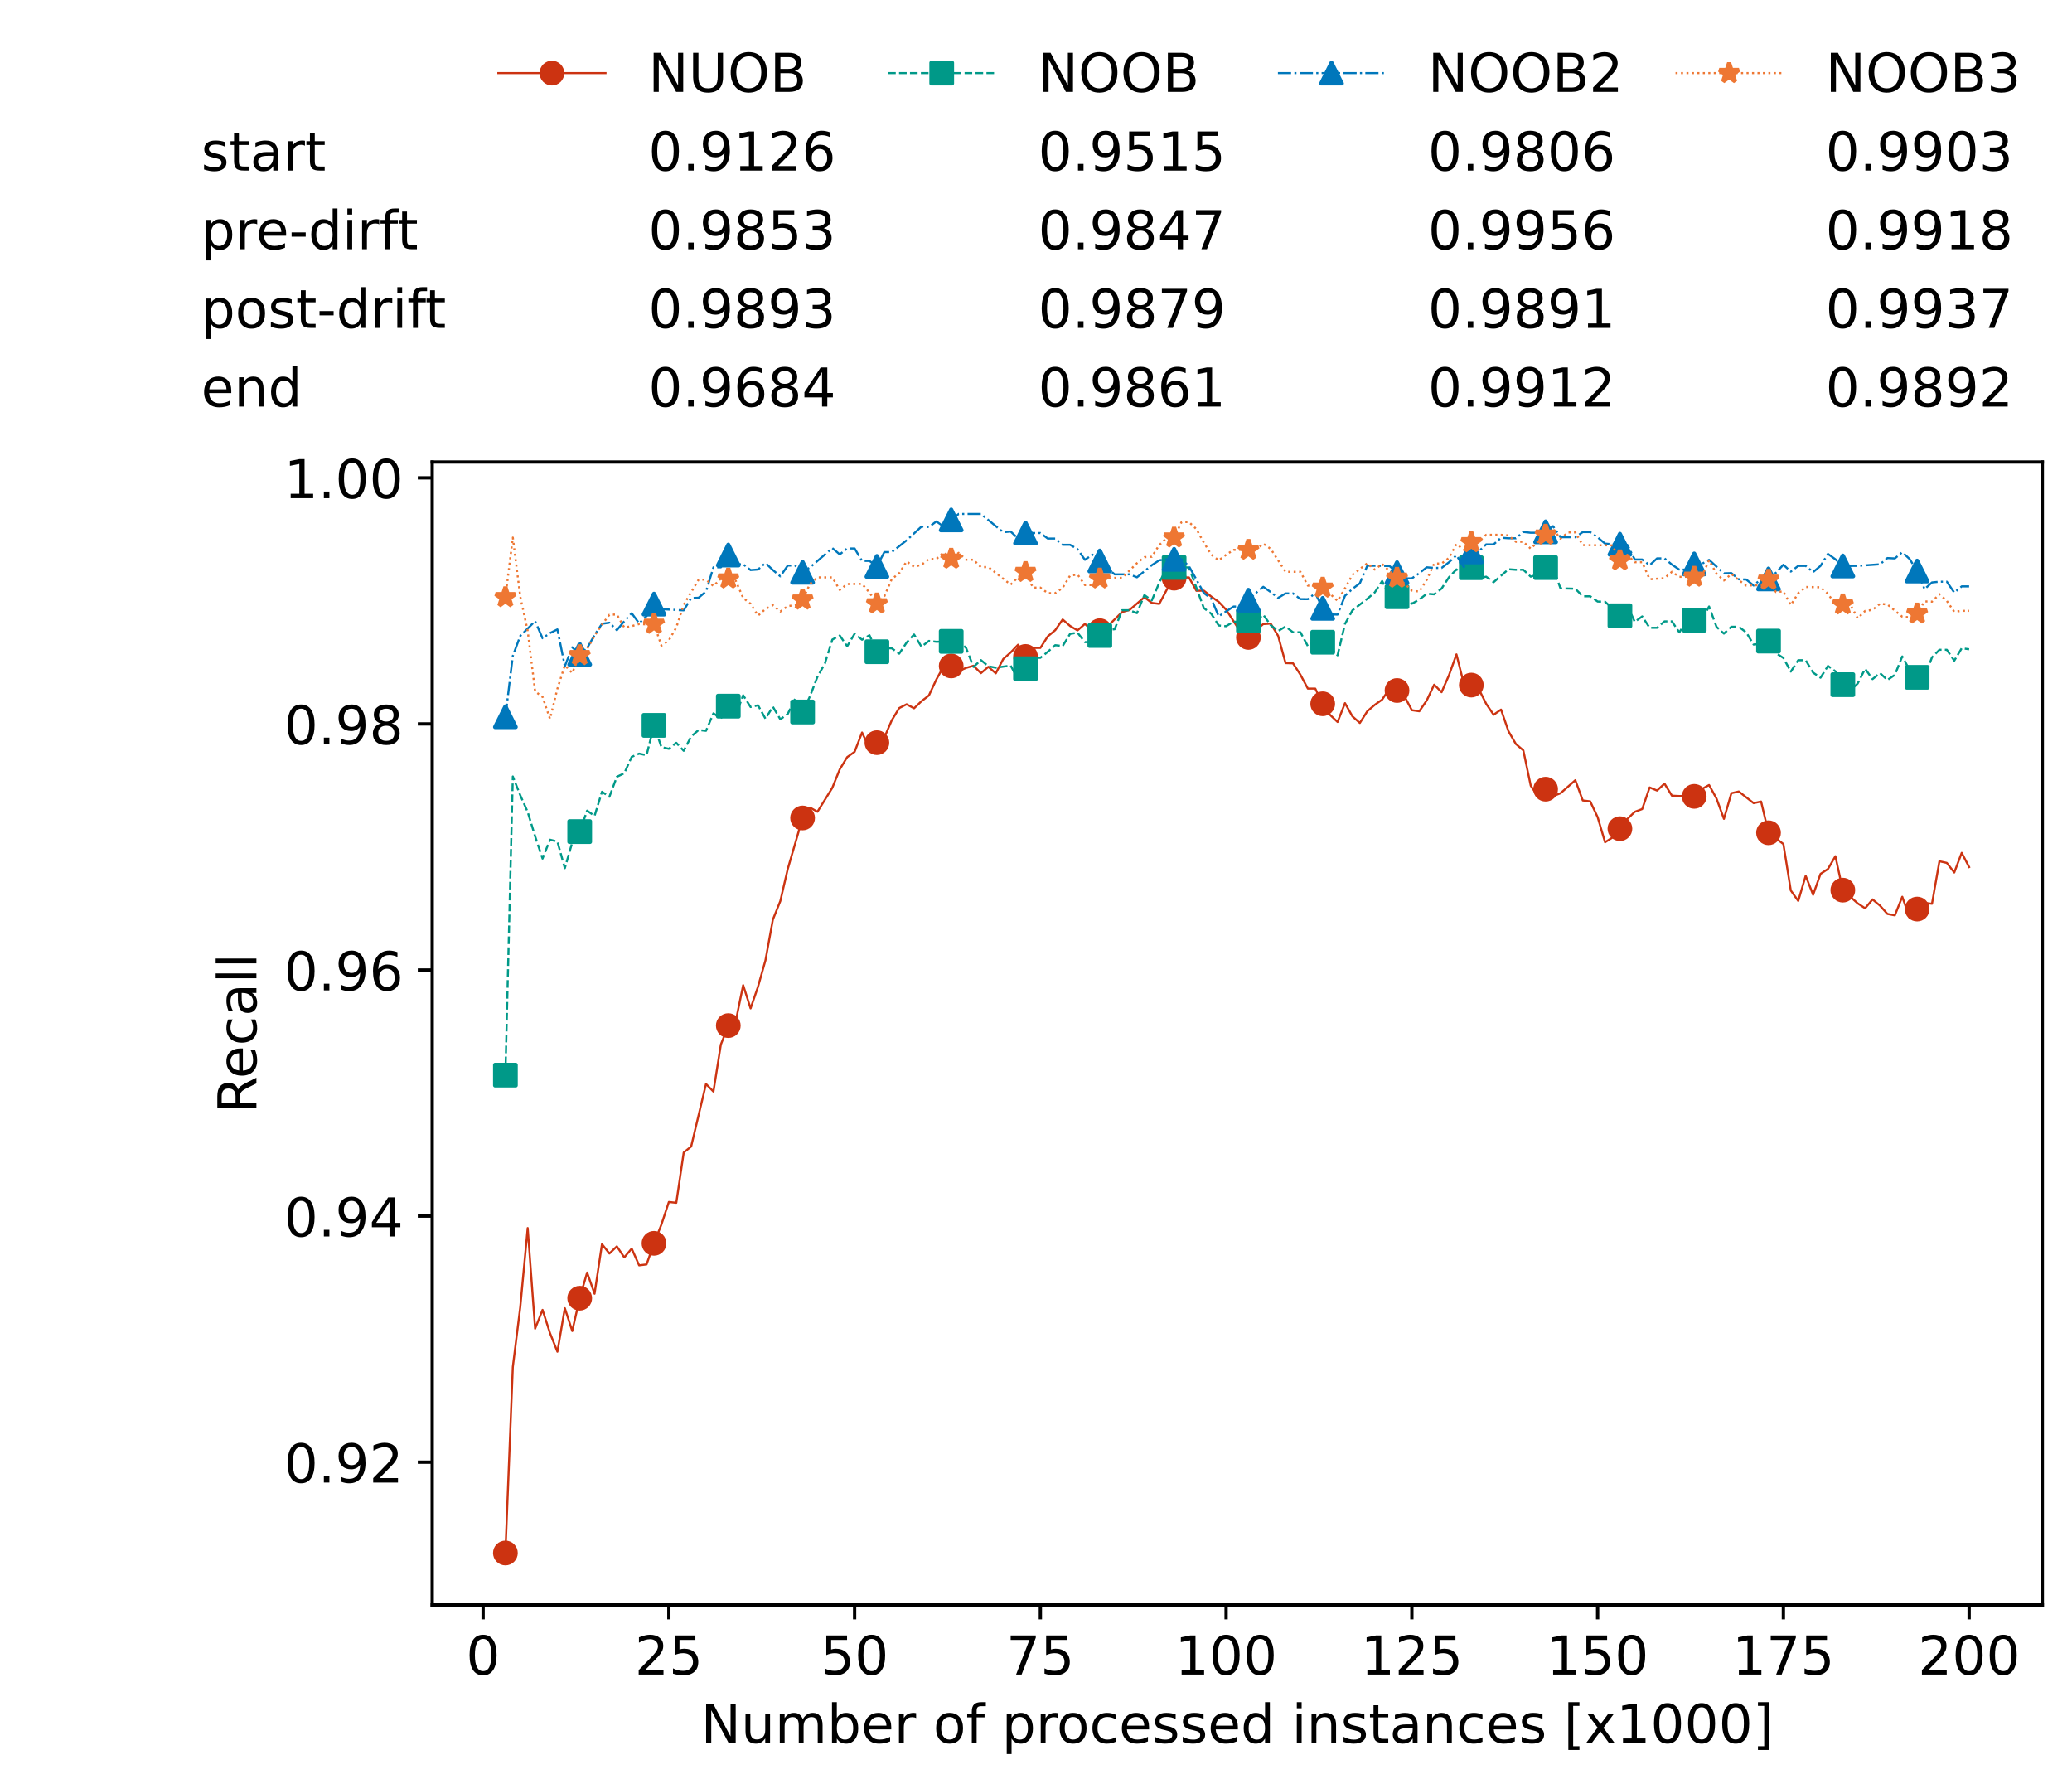 <?xml version="1.0" encoding="utf-8" standalone="no"?>
<!DOCTYPE svg PUBLIC "-//W3C//DTD SVG 1.1//EN"
  "http://www.w3.org/Graphics/SVG/1.1/DTD/svg11.dtd">
<!-- Created with matplotlib (https://matplotlib.org/) -->
<svg height="432.615pt" version="1.1" viewBox="0 0 502.65 432.615" width="502.65pt" xmlns="http://www.w3.org/2000/svg" xmlns:xlink="http://www.w3.org/1999/xlink">
 <defs>
  <style type="text/css">*{stroke-linecap:butt;stroke-linejoin:round;}</style>
 </defs>
 <g id="figure_1">
  <g id="patch_1">
   <path d="M 0 432.615 
L 502.65 432.615 
L 502.65 0 
L 0 0 
z
" style="fill:#ffffff;"/>
  </g>
  <g id="axes_1">
   <g id="patch_2">
    <path d="M 104.85 389.252 
L 495.45 389.252 
L 495.45 112.052 
L 104.85 112.052 
z
" style="fill:#ffffff;"/>
   </g>
   <g id="matplotlib.axis_1">
    <g id="xtick_1">
     <g id="line2d_1">
      <defs>
       <path d="M 0 0 
L 0 3.5 
" id="maa01f78510" style="stroke:#000000;stroke-width:0.8;"/>
      </defs>
      <g>
       <use style="stroke:#000000;stroke-width:0.8;" x="117.197" xlink:href="#maa01f78510" y="389.252"/>
      </g>
     </g>
     <g id="text_1">
      <!-- 0 -->
      <g transform="translate(113.061 406.13)scale(0.13 -0.13)">
       <defs>
        <path d="M 31.781 66.406 
Q 24.172 66.406 20.328 58.906 
Q 16.5 51.422 16.5 36.375 
Q 16.5 21.391 20.328 13.891 
Q 24.172 6.391 31.781 6.391 
Q 39.453 6.391 43.281 13.891 
Q 47.125 21.391 47.125 36.375 
Q 47.125 51.422 43.281 58.906 
Q 39.453 66.406 31.781 66.406 
z
M 31.781 74.219 
Q 44.047 74.219 50.516 64.516 
Q 56.984 54.828 56.984 36.375 
Q 56.984 17.969 50.516 8.266 
Q 44.047 -1.422 31.781 -1.422 
Q 19.531 -1.422 13.062 8.266 
Q 6.594 17.969 6.594 36.375 
Q 6.594 54.828 13.062 64.516 
Q 19.531 74.219 31.781 74.219 
z
" id="DejaVuSans-48"/>
       </defs>
       <use xlink:href="#DejaVuSans-48"/>
      </g>
     </g>
    </g>
    <g id="xtick_2">
     <g id="line2d_2">
      <g>
       <use style="stroke:#000000;stroke-width:0.8;" x="162.259" xlink:href="#maa01f78510" y="389.252"/>
      </g>
     </g>
     <g id="text_2">
      <!-- 25 -->
      <g transform="translate(153.988 406.13)scale(0.13 -0.13)">
       <defs>
        <path d="M 19.188 8.297 
L 53.609 8.297 
L 53.609 0 
L 7.328 0 
L 7.328 8.297 
Q 12.938 14.109 22.625 23.891 
Q 32.328 33.688 34.812 36.531 
Q 39.547 41.844 41.422 45.531 
Q 43.312 49.219 43.312 52.781 
Q 43.312 58.594 39.234 62.25 
Q 35.156 65.922 28.609 65.922 
Q 23.969 65.922 18.812 64.312 
Q 13.672 62.703 7.812 59.422 
L 7.812 69.391 
Q 13.766 71.781 18.938 73 
Q 24.125 74.219 28.422 74.219 
Q 39.75 74.219 46.484 68.547 
Q 53.219 62.891 53.219 53.422 
Q 53.219 48.922 51.531 44.891 
Q 49.859 40.875 45.406 35.406 
Q 44.188 33.984 37.641 27.219 
Q 31.109 20.453 19.188 8.297 
z
" id="DejaVuSans-50"/>
        <path d="M 10.797 72.906 
L 49.516 72.906 
L 49.516 64.594 
L 19.828 64.594 
L 19.828 46.734 
Q 21.969 47.469 24.109 47.828 
Q 26.266 48.188 28.422 48.188 
Q 40.625 48.188 47.75 41.5 
Q 54.891 34.812 54.891 23.391 
Q 54.891 11.625 47.562 5.094 
Q 40.234 -1.422 26.906 -1.422 
Q 22.312 -1.422 17.547 -0.641 
Q 12.797 0.141 7.719 1.703 
L 7.719 11.625 
Q 12.109 9.234 16.797 8.062 
Q 21.484 6.891 26.703 6.891 
Q 35.156 6.891 40.078 11.328 
Q 45.016 15.766 45.016 23.391 
Q 45.016 31 40.078 35.438 
Q 35.156 39.891 26.703 39.891 
Q 22.75 39.891 18.812 39.016 
Q 14.891 38.141 10.797 36.281 
z
" id="DejaVuSans-53"/>
       </defs>
       <use xlink:href="#DejaVuSans-50"/>
       <use x="63.623" xlink:href="#DejaVuSans-53"/>
      </g>
     </g>
    </g>
    <g id="xtick_3">
     <g id="line2d_3">
      <g>
       <use style="stroke:#000000;stroke-width:0.8;" x="207.322" xlink:href="#maa01f78510" y="389.252"/>
      </g>
     </g>
     <g id="text_3">
      <!-- 50 -->
      <g transform="translate(199.05 406.13)scale(0.13 -0.13)">
       <use xlink:href="#DejaVuSans-53"/>
       <use x="63.623" xlink:href="#DejaVuSans-48"/>
      </g>
     </g>
    </g>
    <g id="xtick_4">
     <g id="line2d_4">
      <g>
       <use style="stroke:#000000;stroke-width:0.8;" x="252.384" xlink:href="#maa01f78510" y="389.252"/>
      </g>
     </g>
     <g id="text_4">
      <!-- 75 -->
      <g transform="translate(244.113 406.13)scale(0.13 -0.13)">
       <defs>
        <path d="M 8.203 72.906 
L 55.078 72.906 
L 55.078 68.703 
L 28.609 0 
L 18.312 0 
L 43.219 64.594 
L 8.203 64.594 
z
" id="DejaVuSans-55"/>
       </defs>
       <use xlink:href="#DejaVuSans-55"/>
       <use x="63.623" xlink:href="#DejaVuSans-53"/>
      </g>
     </g>
    </g>
    <g id="xtick_5">
     <g id="line2d_5">
      <g>
       <use style="stroke:#000000;stroke-width:0.8;" x="297.446" xlink:href="#maa01f78510" y="389.252"/>
      </g>
     </g>
     <g id="text_5">
      <!-- 100 -->
      <g transform="translate(285.039 406.13)scale(0.13 -0.13)">
       <defs>
        <path d="M 12.406 8.297 
L 28.516 8.297 
L 28.516 63.922 
L 10.984 60.406 
L 10.984 69.391 
L 28.422 72.906 
L 38.281 72.906 
L 38.281 8.297 
L 54.391 8.297 
L 54.391 0 
L 12.406 0 
z
" id="DejaVuSans-49"/>
       </defs>
       <use xlink:href="#DejaVuSans-49"/>
       <use x="63.623" xlink:href="#DejaVuSans-48"/>
       <use x="127.246" xlink:href="#DejaVuSans-48"/>
      </g>
     </g>
    </g>
    <g id="xtick_6">
     <g id="line2d_6">
      <g>
       <use style="stroke:#000000;stroke-width:0.8;" x="342.509" xlink:href="#maa01f78510" y="389.252"/>
      </g>
     </g>
     <g id="text_6">
      <!-- 125 -->
      <g transform="translate(330.102 406.13)scale(0.13 -0.13)">
       <use xlink:href="#DejaVuSans-49"/>
       <use x="63.623" xlink:href="#DejaVuSans-50"/>
       <use x="127.246" xlink:href="#DejaVuSans-53"/>
      </g>
     </g>
    </g>
    <g id="xtick_7">
     <g id="line2d_7">
      <g>
       <use style="stroke:#000000;stroke-width:0.8;" x="387.571" xlink:href="#maa01f78510" y="389.252"/>
      </g>
     </g>
     <g id="text_7">
      <!-- 150 -->
      <g transform="translate(375.164 406.13)scale(0.13 -0.13)">
       <use xlink:href="#DejaVuSans-49"/>
       <use x="63.623" xlink:href="#DejaVuSans-53"/>
       <use x="127.246" xlink:href="#DejaVuSans-48"/>
      </g>
     </g>
    </g>
    <g id="xtick_8">
     <g id="line2d_8">
      <g>
       <use style="stroke:#000000;stroke-width:0.8;" x="432.633" xlink:href="#maa01f78510" y="389.252"/>
      </g>
     </g>
     <g id="text_8">
      <!-- 175 -->
      <g transform="translate(420.226 406.13)scale(0.13 -0.13)">
       <use xlink:href="#DejaVuSans-49"/>
       <use x="63.623" xlink:href="#DejaVuSans-55"/>
       <use x="127.246" xlink:href="#DejaVuSans-53"/>
      </g>
     </g>
    </g>
    <g id="xtick_9">
     <g id="line2d_9">
      <g>
       <use style="stroke:#000000;stroke-width:0.8;" x="477.695" xlink:href="#maa01f78510" y="389.252"/>
      </g>
     </g>
     <g id="text_9">
      <!-- 200 -->
      <g transform="translate(465.289 406.13)scale(0.13 -0.13)">
       <use xlink:href="#DejaVuSans-50"/>
       <use x="63.623" xlink:href="#DejaVuSans-48"/>
       <use x="127.246" xlink:href="#DejaVuSans-48"/>
      </g>
     </g>
    </g>
    <g id="text_10">
     <!-- Number of processed instances [x1000] -->
     <g transform="translate(170.025 422.711)scale(0.13 -0.13)">
      <defs>
       <path d="M 9.812 72.906 
L 23.094 72.906 
L 55.422 11.922 
L 55.422 72.906 
L 64.984 72.906 
L 64.984 0 
L 51.703 0 
L 19.391 60.984 
L 19.391 0 
L 9.812 0 
z
" id="DejaVuSans-78"/>
       <path d="M 8.5 21.578 
L 8.5 54.688 
L 17.484 54.688 
L 17.484 21.922 
Q 17.484 14.156 20.5 10.266 
Q 23.531 6.391 29.594 6.391 
Q 36.859 6.391 41.078 11.031 
Q 45.312 15.672 45.312 23.688 
L 45.312 54.688 
L 54.297 54.688 
L 54.297 0 
L 45.312 0 
L 45.312 8.406 
Q 42.047 3.422 37.719 1 
Q 33.406 -1.422 27.688 -1.422 
Q 18.266 -1.422 13.375 4.438 
Q 8.5 10.297 8.5 21.578 
z
M 31.109 56 
z
" id="DejaVuSans-117"/>
       <path d="M 52 44.188 
Q 55.375 50.25 60.062 53.125 
Q 64.75 56 71.094 56 
Q 79.641 56 84.281 50.016 
Q 88.922 44.047 88.922 33.016 
L 88.922 0 
L 79.891 0 
L 79.891 32.719 
Q 79.891 40.578 77.094 44.375 
Q 74.312 48.188 68.609 48.188 
Q 61.625 48.188 57.562 43.547 
Q 53.516 38.922 53.516 30.906 
L 53.516 0 
L 44.484 0 
L 44.484 32.719 
Q 44.484 40.625 41.703 44.406 
Q 38.922 48.188 33.109 48.188 
Q 26.219 48.188 22.156 43.531 
Q 18.109 38.875 18.109 30.906 
L 18.109 0 
L 9.078 0 
L 9.078 54.688 
L 18.109 54.688 
L 18.109 46.188 
Q 21.188 51.219 25.484 53.609 
Q 29.781 56 35.688 56 
Q 41.656 56 45.828 52.969 
Q 50 49.953 52 44.188 
z
" id="DejaVuSans-109"/>
       <path d="M 48.688 27.297 
Q 48.688 37.203 44.609 42.844 
Q 40.531 48.484 33.406 48.484 
Q 26.266 48.484 22.188 42.844 
Q 18.109 37.203 18.109 27.297 
Q 18.109 17.391 22.188 11.75 
Q 26.266 6.109 33.406 6.109 
Q 40.531 6.109 44.609 11.75 
Q 48.688 17.391 48.688 27.297 
z
M 18.109 46.391 
Q 20.953 51.266 25.266 53.625 
Q 29.594 56 35.594 56 
Q 45.562 56 51.781 48.094 
Q 58.016 40.188 58.016 27.297 
Q 58.016 14.406 51.781 6.484 
Q 45.562 -1.422 35.594 -1.422 
Q 29.594 -1.422 25.266 0.953 
Q 20.953 3.328 18.109 8.203 
L 18.109 0 
L 9.078 0 
L 9.078 75.984 
L 18.109 75.984 
z
" id="DejaVuSans-98"/>
       <path d="M 56.203 29.594 
L 56.203 25.203 
L 14.891 25.203 
Q 15.484 15.922 20.484 11.062 
Q 25.484 6.203 34.422 6.203 
Q 39.594 6.203 44.453 7.469 
Q 49.312 8.734 54.109 11.281 
L 54.109 2.781 
Q 49.266 0.734 44.188 -0.344 
Q 39.109 -1.422 33.891 -1.422 
Q 20.797 -1.422 13.156 6.188 
Q 5.516 13.812 5.516 26.812 
Q 5.516 40.234 12.766 48.109 
Q 20.016 56 32.328 56 
Q 43.359 56 49.781 48.891 
Q 56.203 41.797 56.203 29.594 
z
M 47.219 32.234 
Q 47.125 39.594 43.094 43.984 
Q 39.062 48.391 32.422 48.391 
Q 24.906 48.391 20.391 44.141 
Q 15.875 39.891 15.188 32.172 
z
" id="DejaVuSans-101"/>
       <path d="M 41.109 46.297 
Q 39.594 47.172 37.812 47.578 
Q 36.031 48 33.891 48 
Q 26.266 48 22.188 43.047 
Q 18.109 38.094 18.109 28.812 
L 18.109 0 
L 9.078 0 
L 9.078 54.688 
L 18.109 54.688 
L 18.109 46.188 
Q 20.953 51.172 25.484 53.578 
Q 30.031 56 36.531 56 
Q 37.453 56 38.578 55.875 
Q 39.703 55.766 41.062 55.516 
z
" id="DejaVuSans-114"/>
       <path id="DejaVuSans-32"/>
       <path d="M 30.609 48.391 
Q 23.391 48.391 19.188 42.75 
Q 14.984 37.109 14.984 27.297 
Q 14.984 17.484 19.156 11.844 
Q 23.344 6.203 30.609 6.203 
Q 37.797 6.203 41.984 11.859 
Q 46.188 17.531 46.188 27.297 
Q 46.188 37.016 41.984 42.703 
Q 37.797 48.391 30.609 48.391 
z
M 30.609 56 
Q 42.328 56 49.016 48.375 
Q 55.719 40.766 55.719 27.297 
Q 55.719 13.875 49.016 6.219 
Q 42.328 -1.422 30.609 -1.422 
Q 18.844 -1.422 12.172 6.219 
Q 5.516 13.875 5.516 27.297 
Q 5.516 40.766 12.172 48.375 
Q 18.844 56 30.609 56 
z
" id="DejaVuSans-111"/>
       <path d="M 37.109 75.984 
L 37.109 68.5 
L 28.516 68.5 
Q 23.688 68.5 21.797 66.547 
Q 19.922 64.594 19.922 59.516 
L 19.922 54.688 
L 34.719 54.688 
L 34.719 47.703 
L 19.922 47.703 
L 19.922 0 
L 10.891 0 
L 10.891 47.703 
L 2.297 47.703 
L 2.297 54.688 
L 10.891 54.688 
L 10.891 58.5 
Q 10.891 67.625 15.141 71.797 
Q 19.391 75.984 28.609 75.984 
z
" id="DejaVuSans-102"/>
       <path d="M 18.109 8.203 
L 18.109 -20.797 
L 9.078 -20.797 
L 9.078 54.688 
L 18.109 54.688 
L 18.109 46.391 
Q 20.953 51.266 25.266 53.625 
Q 29.594 56 35.594 56 
Q 45.562 56 51.781 48.094 
Q 58.016 40.188 58.016 27.297 
Q 58.016 14.406 51.781 6.484 
Q 45.562 -1.422 35.594 -1.422 
Q 29.594 -1.422 25.266 0.953 
Q 20.953 3.328 18.109 8.203 
z
M 48.688 27.297 
Q 48.688 37.203 44.609 42.844 
Q 40.531 48.484 33.406 48.484 
Q 26.266 48.484 22.188 42.844 
Q 18.109 37.203 18.109 27.297 
Q 18.109 17.391 22.188 11.75 
Q 26.266 6.109 33.406 6.109 
Q 40.531 6.109 44.609 11.75 
Q 48.688 17.391 48.688 27.297 
z
" id="DejaVuSans-112"/>
       <path d="M 48.781 52.594 
L 48.781 44.188 
Q 44.969 46.297 41.141 47.344 
Q 37.312 48.391 33.406 48.391 
Q 24.656 48.391 19.812 42.844 
Q 14.984 37.312 14.984 27.297 
Q 14.984 17.281 19.812 11.734 
Q 24.656 6.203 33.406 6.203 
Q 37.312 6.203 41.141 7.25 
Q 44.969 8.297 48.781 10.406 
L 48.781 2.094 
Q 45.016 0.344 40.984 -0.531 
Q 36.969 -1.422 32.422 -1.422 
Q 20.062 -1.422 12.781 6.344 
Q 5.516 14.109 5.516 27.297 
Q 5.516 40.672 12.859 48.328 
Q 20.219 56 33.016 56 
Q 37.156 56 41.109 55.141 
Q 45.062 54.297 48.781 52.594 
z
" id="DejaVuSans-99"/>
       <path d="M 44.281 53.078 
L 44.281 44.578 
Q 40.484 46.531 36.375 47.5 
Q 32.281 48.484 27.875 48.484 
Q 21.188 48.484 17.844 46.438 
Q 14.5 44.391 14.5 40.281 
Q 14.5 37.156 16.891 35.375 
Q 19.281 33.594 26.516 31.984 
L 29.594 31.297 
Q 39.156 29.25 43.188 25.516 
Q 47.219 21.781 47.219 15.094 
Q 47.219 7.469 41.188 3.016 
Q 35.156 -1.422 24.609 -1.422 
Q 20.219 -1.422 15.453 -0.562 
Q 10.688 0.297 5.422 2 
L 5.422 11.281 
Q 10.406 8.688 15.234 7.391 
Q 20.062 6.109 24.812 6.109 
Q 31.156 6.109 34.562 8.281 
Q 37.984 10.453 37.984 14.406 
Q 37.984 18.062 35.516 20.016 
Q 33.062 21.969 24.703 23.781 
L 21.578 24.516 
Q 13.234 26.266 9.516 29.906 
Q 5.812 33.547 5.812 39.891 
Q 5.812 47.609 11.281 51.797 
Q 16.75 56 26.812 56 
Q 31.781 56 36.172 55.266 
Q 40.578 54.547 44.281 53.078 
z
" id="DejaVuSans-115"/>
       <path d="M 45.406 46.391 
L 45.406 75.984 
L 54.391 75.984 
L 54.391 0 
L 45.406 0 
L 45.406 8.203 
Q 42.578 3.328 38.25 0.953 
Q 33.938 -1.422 27.875 -1.422 
Q 17.969 -1.422 11.734 6.484 
Q 5.516 14.406 5.516 27.297 
Q 5.516 40.188 11.734 48.094 
Q 17.969 56 27.875 56 
Q 33.938 56 38.25 53.625 
Q 42.578 51.266 45.406 46.391 
z
M 14.797 27.297 
Q 14.797 17.391 18.875 11.75 
Q 22.953 6.109 30.078 6.109 
Q 37.203 6.109 41.297 11.75 
Q 45.406 17.391 45.406 27.297 
Q 45.406 37.203 41.297 42.844 
Q 37.203 48.484 30.078 48.484 
Q 22.953 48.484 18.875 42.844 
Q 14.797 37.203 14.797 27.297 
z
" id="DejaVuSans-100"/>
       <path d="M 9.422 54.688 
L 18.406 54.688 
L 18.406 0 
L 9.422 0 
z
M 9.422 75.984 
L 18.406 75.984 
L 18.406 64.594 
L 9.422 64.594 
z
" id="DejaVuSans-105"/>
       <path d="M 54.891 33.016 
L 54.891 0 
L 45.906 0 
L 45.906 32.719 
Q 45.906 40.484 42.875 44.328 
Q 39.844 48.188 33.797 48.188 
Q 26.516 48.188 22.312 43.547 
Q 18.109 38.922 18.109 30.906 
L 18.109 0 
L 9.078 0 
L 9.078 54.688 
L 18.109 54.688 
L 18.109 46.188 
Q 21.344 51.125 25.703 53.562 
Q 30.078 56 35.797 56 
Q 45.219 56 50.047 50.172 
Q 54.891 44.344 54.891 33.016 
z
" id="DejaVuSans-110"/>
       <path d="M 18.312 70.219 
L 18.312 54.688 
L 36.812 54.688 
L 36.812 47.703 
L 18.312 47.703 
L 18.312 18.016 
Q 18.312 11.328 20.141 9.422 
Q 21.969 7.516 27.594 7.516 
L 36.812 7.516 
L 36.812 0 
L 27.594 0 
Q 17.188 0 13.234 3.875 
Q 9.281 7.766 9.281 18.016 
L 9.281 47.703 
L 2.688 47.703 
L 2.688 54.688 
L 9.281 54.688 
L 9.281 70.219 
z
" id="DejaVuSans-116"/>
       <path d="M 34.281 27.484 
Q 23.391 27.484 19.188 25 
Q 14.984 22.516 14.984 16.5 
Q 14.984 11.719 18.141 8.906 
Q 21.297 6.109 26.703 6.109 
Q 34.188 6.109 38.703 11.406 
Q 43.219 16.703 43.219 25.484 
L 43.219 27.484 
z
M 52.203 31.203 
L 52.203 0 
L 43.219 0 
L 43.219 8.297 
Q 40.141 3.328 35.547 0.953 
Q 30.953 -1.422 24.312 -1.422 
Q 15.922 -1.422 10.953 3.297 
Q 6 8.016 6 15.922 
Q 6 25.141 12.172 29.828 
Q 18.359 34.516 30.609 34.516 
L 43.219 34.516 
L 43.219 35.406 
Q 43.219 41.609 39.141 45 
Q 35.062 48.391 27.688 48.391 
Q 23 48.391 18.547 47.266 
Q 14.109 46.141 10.016 43.891 
L 10.016 52.203 
Q 14.938 54.109 19.578 55.047 
Q 24.219 56 28.609 56 
Q 40.484 56 46.344 49.844 
Q 52.203 43.703 52.203 31.203 
z
" id="DejaVuSans-97"/>
       <path d="M 8.594 75.984 
L 29.297 75.984 
L 29.297 69 
L 17.578 69 
L 17.578 -6.203 
L 29.297 -6.203 
L 29.297 -13.188 
L 8.594 -13.188 
z
" id="DejaVuSans-91"/>
       <path d="M 54.891 54.688 
L 35.109 28.078 
L 55.906 0 
L 45.312 0 
L 29.391 21.484 
L 13.484 0 
L 2.875 0 
L 24.125 28.609 
L 4.688 54.688 
L 15.281 54.688 
L 29.781 35.203 
L 44.281 54.688 
z
" id="DejaVuSans-120"/>
       <path d="M 30.422 75.984 
L 30.422 -13.188 
L 9.719 -13.188 
L 9.719 -6.203 
L 21.391 -6.203 
L 21.391 69 
L 9.719 69 
L 9.719 75.984 
z
" id="DejaVuSans-93"/>
      </defs>
      <use xlink:href="#DejaVuSans-78"/>
      <use x="74.805" xlink:href="#DejaVuSans-117"/>
      <use x="138.184" xlink:href="#DejaVuSans-109"/>
      <use x="235.596" xlink:href="#DejaVuSans-98"/>
      <use x="299.072" xlink:href="#DejaVuSans-101"/>
      <use x="360.596" xlink:href="#DejaVuSans-114"/>
      <use x="401.709" xlink:href="#DejaVuSans-32"/>
      <use x="433.496" xlink:href="#DejaVuSans-111"/>
      <use x="494.678" xlink:href="#DejaVuSans-102"/>
      <use x="529.883" xlink:href="#DejaVuSans-32"/>
      <use x="561.67" xlink:href="#DejaVuSans-112"/>
      <use x="625.146" xlink:href="#DejaVuSans-114"/>
      <use x="664.01" xlink:href="#DejaVuSans-111"/>
      <use x="725.191" xlink:href="#DejaVuSans-99"/>
      <use x="780.172" xlink:href="#DejaVuSans-101"/>
      <use x="841.695" xlink:href="#DejaVuSans-115"/>
      <use x="893.795" xlink:href="#DejaVuSans-115"/>
      <use x="945.895" xlink:href="#DejaVuSans-101"/>
      <use x="1007.418" xlink:href="#DejaVuSans-100"/>
      <use x="1070.895" xlink:href="#DejaVuSans-32"/>
      <use x="1102.682" xlink:href="#DejaVuSans-105"/>
      <use x="1130.465" xlink:href="#DejaVuSans-110"/>
      <use x="1193.844" xlink:href="#DejaVuSans-115"/>
      <use x="1245.943" xlink:href="#DejaVuSans-116"/>
      <use x="1285.152" xlink:href="#DejaVuSans-97"/>
      <use x="1346.432" xlink:href="#DejaVuSans-110"/>
      <use x="1409.811" xlink:href="#DejaVuSans-99"/>
      <use x="1464.791" xlink:href="#DejaVuSans-101"/>
      <use x="1526.314" xlink:href="#DejaVuSans-115"/>
      <use x="1578.414" xlink:href="#DejaVuSans-32"/>
      <use x="1610.201" xlink:href="#DejaVuSans-91"/>
      <use x="1649.215" xlink:href="#DejaVuSans-120"/>
      <use x="1708.395" xlink:href="#DejaVuSans-49"/>
      <use x="1772.018" xlink:href="#DejaVuSans-48"/>
      <use x="1835.641" xlink:href="#DejaVuSans-48"/>
      <use x="1899.264" xlink:href="#DejaVuSans-48"/>
      <use x="1962.887" xlink:href="#DejaVuSans-93"/>
     </g>
    </g>
   </g>
   <g id="matplotlib.axis_2">
    <g id="ytick_1">
     <g id="line2d_10">
      <defs>
       <path d="M 0 0 
L -3.5 0 
" id="m120e1fe4c7" style="stroke:#000000;stroke-width:0.8;"/>
      </defs>
      <g>
       <use style="stroke:#000000;stroke-width:0.8;" x="104.85" xlink:href="#m120e1fe4c7" y="354.632"/>
      </g>
     </g>
     <g id="text_11">
      <!-- 0.92 -->
      <g transform="translate(68.905 359.571)scale(0.13 -0.13)">
       <defs>
        <path d="M 10.688 12.406 
L 21 12.406 
L 21 0 
L 10.688 0 
z
" id="DejaVuSans-46"/>
        <path d="M 10.984 1.516 
L 10.984 10.5 
Q 14.703 8.734 18.5 7.812 
Q 22.312 6.891 25.984 6.891 
Q 35.75 6.891 40.891 13.453 
Q 46.047 20.016 46.781 33.406 
Q 43.953 29.203 39.594 26.953 
Q 35.25 24.703 29.984 24.703 
Q 19.047 24.703 12.672 31.312 
Q 6.297 37.938 6.297 49.422 
Q 6.297 60.641 12.938 67.422 
Q 19.578 74.219 30.609 74.219 
Q 43.266 74.219 49.922 64.516 
Q 56.594 54.828 56.594 36.375 
Q 56.594 19.141 48.406 8.859 
Q 40.234 -1.422 26.422 -1.422 
Q 22.703 -1.422 18.891 -0.688 
Q 15.094 0.047 10.984 1.516 
z
M 30.609 32.422 
Q 37.25 32.422 41.125 36.953 
Q 45.016 41.5 45.016 49.422 
Q 45.016 57.281 41.125 61.844 
Q 37.25 66.406 30.609 66.406 
Q 23.969 66.406 20.094 61.844 
Q 16.219 57.281 16.219 49.422 
Q 16.219 41.5 20.094 36.953 
Q 23.969 32.422 30.609 32.422 
z
" id="DejaVuSans-57"/>
       </defs>
       <use xlink:href="#DejaVuSans-48"/>
       <use x="63.623" xlink:href="#DejaVuSans-46"/>
       <use x="95.41" xlink:href="#DejaVuSans-57"/>
       <use x="159.033" xlink:href="#DejaVuSans-50"/>
      </g>
     </g>
    </g>
    <g id="ytick_2">
     <g id="line2d_11">
      <g>
       <use style="stroke:#000000;stroke-width:0.8;" x="104.85" xlink:href="#m120e1fe4c7" y="294.946"/>
      </g>
     </g>
     <g id="text_12">
      <!-- 0.94 -->
      <g transform="translate(68.905 299.885)scale(0.13 -0.13)">
       <defs>
        <path d="M 37.797 64.312 
L 12.891 25.391 
L 37.797 25.391 
z
M 35.203 72.906 
L 47.609 72.906 
L 47.609 25.391 
L 58.016 25.391 
L 58.016 17.188 
L 47.609 17.188 
L 47.609 0 
L 37.797 0 
L 37.797 17.188 
L 4.891 17.188 
L 4.891 26.703 
z
" id="DejaVuSans-52"/>
       </defs>
       <use xlink:href="#DejaVuSans-48"/>
       <use x="63.623" xlink:href="#DejaVuSans-46"/>
       <use x="95.41" xlink:href="#DejaVuSans-57"/>
       <use x="159.033" xlink:href="#DejaVuSans-52"/>
      </g>
     </g>
    </g>
    <g id="ytick_3">
     <g id="line2d_12">
      <g>
       <use style="stroke:#000000;stroke-width:0.8;" x="104.85" xlink:href="#m120e1fe4c7" y="235.26"/>
      </g>
     </g>
     <g id="text_13">
      <!-- 0.96 -->
      <g transform="translate(68.905 240.199)scale(0.13 -0.13)">
       <defs>
        <path d="M 33.016 40.375 
Q 26.375 40.375 22.484 35.828 
Q 18.609 31.297 18.609 23.391 
Q 18.609 15.531 22.484 10.953 
Q 26.375 6.391 33.016 6.391 
Q 39.656 6.391 43.531 10.953 
Q 47.406 15.531 47.406 23.391 
Q 47.406 31.297 43.531 35.828 
Q 39.656 40.375 33.016 40.375 
z
M 52.594 71.297 
L 52.594 62.312 
Q 48.875 64.062 45.094 64.984 
Q 41.312 65.922 37.594 65.922 
Q 27.828 65.922 22.672 59.328 
Q 17.531 52.734 16.797 39.406 
Q 19.672 43.656 24.016 45.922 
Q 28.375 48.188 33.594 48.188 
Q 44.578 48.188 50.953 41.516 
Q 57.328 34.859 57.328 23.391 
Q 57.328 12.156 50.688 5.359 
Q 44.047 -1.422 33.016 -1.422 
Q 20.359 -1.422 13.672 8.266 
Q 6.984 17.969 6.984 36.375 
Q 6.984 53.656 15.188 63.938 
Q 23.391 74.219 37.203 74.219 
Q 40.922 74.219 44.703 73.484 
Q 48.484 72.75 52.594 71.297 
z
" id="DejaVuSans-54"/>
       </defs>
       <use xlink:href="#DejaVuSans-48"/>
       <use x="63.623" xlink:href="#DejaVuSans-46"/>
       <use x="95.41" xlink:href="#DejaVuSans-57"/>
       <use x="159.033" xlink:href="#DejaVuSans-54"/>
      </g>
     </g>
    </g>
    <g id="ytick_4">
     <g id="line2d_13">
      <g>
       <use style="stroke:#000000;stroke-width:0.8;" x="104.85" xlink:href="#m120e1fe4c7" y="175.575"/>
      </g>
     </g>
     <g id="text_14">
      <!-- 0.98 -->
      <g transform="translate(68.905 180.514)scale(0.13 -0.13)">
       <defs>
        <path d="M 31.781 34.625 
Q 24.75 34.625 20.719 30.859 
Q 16.703 27.094 16.703 20.516 
Q 16.703 13.922 20.719 10.156 
Q 24.75 6.391 31.781 6.391 
Q 38.812 6.391 42.859 10.172 
Q 46.922 13.969 46.922 20.516 
Q 46.922 27.094 42.891 30.859 
Q 38.875 34.625 31.781 34.625 
z
M 21.922 38.812 
Q 15.578 40.375 12.031 44.719 
Q 8.5 49.078 8.5 55.328 
Q 8.5 64.062 14.719 69.141 
Q 20.953 74.219 31.781 74.219 
Q 42.672 74.219 48.875 69.141 
Q 55.078 64.062 55.078 55.328 
Q 55.078 49.078 51.531 44.719 
Q 48 40.375 41.703 38.812 
Q 48.828 37.156 52.797 32.312 
Q 56.781 27.484 56.781 20.516 
Q 56.781 9.906 50.312 4.234 
Q 43.844 -1.422 31.781 -1.422 
Q 19.734 -1.422 13.25 4.234 
Q 6.781 9.906 6.781 20.516 
Q 6.781 27.484 10.781 32.312 
Q 14.797 37.156 21.922 38.812 
z
M 18.312 54.391 
Q 18.312 48.734 21.844 45.562 
Q 25.391 42.391 31.781 42.391 
Q 38.141 42.391 41.719 45.562 
Q 45.312 48.734 45.312 54.391 
Q 45.312 60.062 41.719 63.234 
Q 38.141 66.406 31.781 66.406 
Q 25.391 66.406 21.844 63.234 
Q 18.312 60.062 18.312 54.391 
z
" id="DejaVuSans-56"/>
       </defs>
       <use xlink:href="#DejaVuSans-48"/>
       <use x="63.623" xlink:href="#DejaVuSans-46"/>
       <use x="95.41" xlink:href="#DejaVuSans-57"/>
       <use x="159.033" xlink:href="#DejaVuSans-56"/>
      </g>
     </g>
    </g>
    <g id="ytick_5">
     <g id="line2d_14">
      <g>
       <use style="stroke:#000000;stroke-width:0.8;" x="104.85" xlink:href="#m120e1fe4c7" y="115.889"/>
      </g>
     </g>
     <g id="text_15">
      <!-- 1.00 -->
      <g transform="translate(68.905 120.828)scale(0.13 -0.13)">
       <use xlink:href="#DejaVuSans-49"/>
       <use x="63.623" xlink:href="#DejaVuSans-46"/>
       <use x="95.41" xlink:href="#DejaVuSans-48"/>
       <use x="159.033" xlink:href="#DejaVuSans-48"/>
      </g>
     </g>
    </g>
    <g id="text_16">
     <!-- Recall -->
     <g transform="translate(62.201 270.044)rotate(-90)scale(0.13 -0.13)">
      <defs>
       <path d="M 44.391 34.188 
Q 47.562 33.109 50.562 29.594 
Q 53.562 26.078 56.594 19.922 
L 66.609 0 
L 56 0 
L 46.688 18.703 
Q 43.062 26.031 39.672 28.422 
Q 36.281 30.812 30.422 30.812 
L 19.672 30.812 
L 19.672 0 
L 9.812 0 
L 9.812 72.906 
L 32.078 72.906 
Q 44.578 72.906 50.734 67.672 
Q 56.891 62.453 56.891 51.906 
Q 56.891 45.016 53.688 40.469 
Q 50.484 35.938 44.391 34.188 
z
M 19.672 64.797 
L 19.672 38.922 
L 32.078 38.922 
Q 39.203 38.922 42.844 42.219 
Q 46.484 45.516 46.484 51.906 
Q 46.484 58.297 42.844 61.547 
Q 39.203 64.797 32.078 64.797 
z
" id="DejaVuSans-82"/>
       <path d="M 9.422 75.984 
L 18.406 75.984 
L 18.406 0 
L 9.422 0 
z
" id="DejaVuSans-108"/>
      </defs>
      <use xlink:href="#DejaVuSans-82"/>
      <use x="64.982" xlink:href="#DejaVuSans-101"/>
      <use x="126.506" xlink:href="#DejaVuSans-99"/>
      <use x="181.486" xlink:href="#DejaVuSans-97"/>
      <use x="242.766" xlink:href="#DejaVuSans-108"/>
      <use x="270.549" xlink:href="#DejaVuSans-108"/>
     </g>
    </g>
   </g>
   <g id="line2d_15"/>
   <g id="line2d_16"/>
   <g id="line2d_17"/>
   <g id="line2d_18"/>
   <g id="line2d_19"/>
   <g id="line2d_20">
    <path clip-path="url(#paf8bb07978)" d="M 122.605 376.652 
L 124.407 331.536 
L 126.21 317.044 
L 128.012 297.841 
L 129.815 322.242 
L 131.617 317.692 
L 133.419 323.314 
L 135.222 327.838 
L 137.024 317.291 
L 138.827 322.822 
L 140.629 314.862 
L 142.432 308.643 
L 144.234 313.778 
L 146.037 301.753 
L 147.839 304.022 
L 149.642 302.292 
L 151.444 304.961 
L 153.247 302.831 
L 155.049 306.892 
L 156.852 306.667 
L 158.654 301.552 
L 160.457 296.987 
L 162.259 291.52 
L 164.062 291.72 
L 165.864 279.507 
L 167.667 278.077 
L 171.272 262.905 
L 173.074 264.745 
L 174.877 253.331 
L 176.679 248.744 
L 178.482 247.732 
L 180.284 238.94 
L 182.087 244.568 
L 183.889 239.312 
L 185.692 232.912 
L 187.494 223.038 
L 189.297 218.547 
L 191.099 210.768 
L 194.704 198.385 
L 196.507 195.872 
L 198.309 196.876 
L 201.914 191.069 
L 203.717 186.591 
L 205.519 183.631 
L 207.322 182.339 
L 209.124 177.662 
L 210.927 181.507 
L 214.532 178.882 
L 216.334 174.698 
L 218.137 171.737 
L 219.939 170.812 
L 221.742 171.785 
L 223.544 170.07 
L 225.347 168.664 
L 227.149 164.809 
L 228.952 161.565 
L 230.754 161.514 
L 232.557 162.778 
L 234.359 161.987 
L 236.162 161.468 
L 237.964 163.266 
L 239.767 161.728 
L 241.569 163.309 
L 243.372 159.839 
L 245.174 158.246 
L 246.976 156.37 
L 248.779 159.213 
L 250.581 157.14 
L 252.384 157.14 
L 254.186 154.339 
L 255.989 152.842 
L 257.791 150.247 
L 259.594 151.818 
L 261.396 152.891 
L 263.199 151.32 
L 265.001 152.997 
L 266.804 152.964 
L 268.606 151.986 
L 272.211 148.445 
L 274.014 147.934 
L 277.619 144.845 
L 279.421 146.227 
L 281.224 146.464 
L 283.026 143.073 
L 284.829 140.23 
L 286.631 140.057 
L 288.434 140.057 
L 290.236 143.28 
L 292.039 143.244 
L 293.841 144.692 
L 295.644 145.964 
L 297.446 147.866 
L 301.051 153.429 
L 302.854 154.604 
L 304.656 152.869 
L 306.459 151.361 
L 308.261 151.244 
L 310.064 154.221 
L 311.866 160.824 
L 313.669 160.874 
L 315.471 163.637 
L 317.274 167.009 
L 319.076 167.009 
L 320.879 170.693 
L 322.681 173.41 
L 324.484 175.106 
L 326.286 170.538 
L 328.089 173.746 
L 329.891 175.343 
L 331.694 172.5 
L 333.496 170.962 
L 335.299 169.676 
L 337.101 166.976 
L 338.904 167.472 
L 340.706 168.854 
L 342.509 172.245 
L 344.311 172.503 
L 346.114 169.88 
L 347.916 166.066 
L 349.719 167.881 
L 351.521 163.736 
L 353.324 158.706 
L 355.126 165.88 
L 356.928 166.157 
L 358.731 167.102 
L 360.533 170.688 
L 362.336 173.353 
L 364.138 172.101 
L 365.941 177.345 
L 367.743 180.454 
L 369.546 181.992 
L 371.348 190.574 
L 373.151 193.23 
L 374.953 191.403 
L 376.756 193.098 
L 378.558 192.395 
L 382.163 189.233 
L 383.966 194.135 
L 385.768 194.356 
L 387.571 198.182 
L 389.373 204.273 
L 391.176 203.128 
L 392.978 200.986 
L 394.781 198.623 
L 396.583 196.894 
L 398.386 196.219 
L 400.188 190.984 
L 401.991 191.737 
L 403.793 190.063 
L 405.596 192.985 
L 407.398 193.066 
L 409.201 193.022 
L 411.003 193.148 
L 412.806 191.392 
L 414.608 190.399 
L 416.411 193.678 
L 418.213 198.598 
L 420.016 192.384 
L 421.818 191.968 
L 425.423 194.794 
L 427.226 194.396 
L 429.028 201.976 
L 432.633 204.706 
L 434.436 215.98 
L 436.238 218.509 
L 438.041 212.421 
L 439.843 217.015 
L 441.646 211.945 
L 443.448 210.757 
L 445.251 207.666 
L 447.053 215.89 
L 450.658 219.097 
L 452.461 220.294 
L 454.263 218.138 
L 456.066 219.645 
L 457.868 221.66 
L 459.671 222.009 
L 461.473 217.503 
L 463.276 222.64 
L 465.078 220.484 
L 466.881 218.978 
L 468.683 219.199 
L 470.485 208.89 
L 472.288 209.287 
L 474.09 211.614 
L 475.893 206.85 
L 477.695 210.293 
L 477.695 210.293 
" style="fill:none;stroke:#cc3311;stroke-linecap:square;stroke-width:0.5;"/>
    <defs>
     <path d="M 0 2.5 
C 0.663 2.5 1.299 2.237 1.768 1.768 
C 2.237 1.299 2.5 0.663 2.5 0 
C 2.5 -0.663 2.237 -1.299 1.768 -1.768 
C 1.299 -2.237 0.663 -2.5 0 -2.5 
C -0.663 -2.5 -1.299 -2.237 -1.768 -1.768 
C -2.237 -1.299 -2.5 -0.663 -2.5 0 
C -2.5 0.663 -2.237 1.299 -1.768 1.768 
C -1.299 2.237 -0.663 2.5 0 2.5 
z
" id="m98791504f5" style="stroke:#cc3311;"/>
    </defs>
    <g clip-path="url(#paf8bb07978)">
     <use style="fill:#cc3311;stroke:#cc3311;" x="122.605" xlink:href="#m98791504f5" y="376.652"/>
     <use style="fill:#cc3311;stroke:#cc3311;" x="140.629" xlink:href="#m98791504f5" y="314.862"/>
     <use style="fill:#cc3311;stroke:#cc3311;" x="158.654" xlink:href="#m98791504f5" y="301.552"/>
     <use style="fill:#cc3311;stroke:#cc3311;" x="176.679" xlink:href="#m98791504f5" y="248.744"/>
     <use style="fill:#cc3311;stroke:#cc3311;" x="194.704" xlink:href="#m98791504f5" y="198.385"/>
     <use style="fill:#cc3311;stroke:#cc3311;" x="212.729" xlink:href="#m98791504f5" y="180.125"/>
     <use style="fill:#cc3311;stroke:#cc3311;" x="230.754" xlink:href="#m98791504f5" y="161.514"/>
     <use style="fill:#cc3311;stroke:#cc3311;" x="248.779" xlink:href="#m98791504f5" y="159.213"/>
     <use style="fill:#cc3311;stroke:#cc3311;" x="266.804" xlink:href="#m98791504f5" y="152.964"/>
     <use style="fill:#cc3311;stroke:#cc3311;" x="284.829" xlink:href="#m98791504f5" y="140.23"/>
     <use style="fill:#cc3311;stroke:#cc3311;" x="302.854" xlink:href="#m98791504f5" y="154.604"/>
     <use style="fill:#cc3311;stroke:#cc3311;" x="320.879" xlink:href="#m98791504f5" y="170.693"/>
     <use style="fill:#cc3311;stroke:#cc3311;" x="338.904" xlink:href="#m98791504f5" y="167.472"/>
     <use style="fill:#cc3311;stroke:#cc3311;" x="356.928" xlink:href="#m98791504f5" y="166.157"/>
     <use style="fill:#cc3311;stroke:#cc3311;" x="374.953" xlink:href="#m98791504f5" y="191.403"/>
     <use style="fill:#cc3311;stroke:#cc3311;" x="392.978" xlink:href="#m98791504f5" y="200.986"/>
     <use style="fill:#cc3311;stroke:#cc3311;" x="411.003" xlink:href="#m98791504f5" y="193.148"/>
     <use style="fill:#cc3311;stroke:#cc3311;" x="429.028" xlink:href="#m98791504f5" y="201.976"/>
     <use style="fill:#cc3311;stroke:#cc3311;" x="447.053" xlink:href="#m98791504f5" y="215.89"/>
     <use style="fill:#cc3311;stroke:#cc3311;" x="465.078" xlink:href="#m98791504f5" y="220.484"/>
    </g>
   </g>
   <g id="line2d_21"/>
   <g id="line2d_22"/>
   <g id="line2d_23"/>
   <g id="line2d_24"/>
   <g id="line2d_25">
    <path clip-path="url(#paf8bb07978)" d="M 122.605 260.757 
L 124.407 188.323 
L 126.21 192.873 
L 128.012 196.942 
L 129.815 202.837 
L 131.617 208.241 
L 133.419 203.661 
L 135.222 204.109 
L 137.024 210.561 
L 138.827 204.302 
L 140.629 201.691 
L 142.432 196.613 
L 144.234 197.889 
L 146.037 192.032 
L 147.839 193.239 
L 149.642 188.404 
L 151.444 187.547 
L 153.247 183.566 
L 155.049 182.784 
L 156.852 183.17 
L 158.654 175.926 
L 160.457 181.208 
L 162.259 181.616 
L 164.062 180.162 
L 165.864 182.096 
L 167.667 178.636 
L 169.469 177.056 
L 171.272 177.25 
L 173.074 173.012 
L 174.877 174.25 
L 176.679 171.266 
L 178.482 173.492 
L 180.284 168.627 
L 182.087 171.469 
L 183.889 171.061 
L 185.692 174.305 
L 187.494 171.408 
L 189.297 174.453 
L 191.099 173.168 
L 192.902 169.438 
L 194.704 172.682 
L 196.507 168.849 
L 198.309 164.136 
L 200.112 160.928 
L 201.914 155.125 
L 203.717 154.14 
L 205.519 156.738 
L 207.322 153.711 
L 209.124 155.156 
L 210.927 154.069 
L 212.729 158.066 
L 214.532 157.237 
L 216.334 157.237 
L 218.137 158.539 
L 219.939 155.839 
L 221.742 153.893 
L 223.544 156.848 
L 225.347 155.442 
L 227.149 155.657 
L 230.754 155.554 
L 232.557 155.462 
L 234.359 157.139 
L 236.162 161.753 
L 237.964 160.095 
L 239.767 161.587 
L 241.569 161.943 
L 245.174 161.427 
L 246.976 164.758 
L 250.581 159.542 
L 252.384 159.542 
L 254.186 158.086 
L 255.989 156.481 
L 257.791 156.691 
L 259.594 153.736 
L 261.396 153.453 
L 263.199 155.741 
L 265.001 155.741 
L 266.804 154.138 
L 268.606 152.782 
L 270.409 152.612 
L 272.211 147.997 
L 274.014 147.997 
L 275.816 148.713 
L 277.619 144.325 
L 279.421 145.61 
L 281.224 141.347 
L 283.026 137.723 
L 286.631 137.623 
L 288.434 137.623 
L 292.039 147.466 
L 293.841 148.856 
L 295.644 151.699 
L 297.446 151.88 
L 299.249 150.785 
L 301.051 150.785 
L 302.854 150.603 
L 304.656 150.603 
L 306.459 149.096 
L 308.261 151.625 
L 310.064 153.046 
L 311.866 151.956 
L 313.669 153.351 
L 315.471 153.351 
L 317.274 156.704 
L 319.076 155.241 
L 320.879 155.763 
L 322.681 157.24 
L 324.484 158.936 
L 326.286 151.323 
L 328.089 148.025 
L 331.694 145.23 
L 333.496 143.691 
L 335.299 140.928 
L 337.101 144.481 
L 338.904 144.729 
L 340.706 144.729 
L 342.509 146.424 
L 344.311 145.418 
L 346.114 143.997 
L 347.916 144.145 
L 349.719 142.75 
L 351.521 139.987 
L 353.324 138.097 
L 355.126 139.532 
L 356.928 137.69 
L 358.731 140.245 
L 360.533 139.87 
L 362.336 141.202 
L 365.941 138.058 
L 367.743 138.191 
L 369.546 138.191 
L 371.348 139.867 
L 373.151 139.269 
L 374.953 137.665 
L 376.756 137.665 
L 378.558 142.691 
L 382.163 142.79 
L 383.966 144.616 
L 385.768 144.616 
L 387.571 145.891 
L 389.373 145.951 
L 391.176 147.531 
L 392.978 149.35 
L 394.781 146.825 
L 396.583 150.833 
L 398.386 149.501 
L 400.188 152.264 
L 401.991 152.264 
L 403.793 150.71 
L 405.596 150.71 
L 407.398 153.379 
L 409.201 150.425 
L 412.806 150.425 
L 414.608 147.095 
L 416.411 152.032 
L 418.213 153.671 
L 420.016 152.011 
L 421.818 152.011 
L 423.621 153.377 
L 425.423 156.331 
L 427.226 156.131 
L 429.028 155.487 
L 430.831 158.412 
L 432.633 159.57 
L 434.436 162.886 
L 436.238 160.123 
L 438.041 160.123 
L 439.843 163.137 
L 441.646 164.37 
L 443.448 161.516 
L 445.251 162.814 
L 447.053 166.058 
L 448.856 167.493 
L 450.658 165.778 
L 452.461 162.203 
L 454.263 164.708 
L 456.066 163.246 
L 457.868 164.922 
L 459.671 163.689 
L 461.473 159.213 
L 463.276 162.55 
L 465.078 164.273 
L 466.881 164.229 
L 468.683 159.437 
L 470.485 157.599 
L 472.288 157.599 
L 474.09 160.24 
L 475.893 157.226 
L 477.695 157.47 
L 477.695 157.47 
" style="fill:none;stroke:#009988;stroke-dasharray:1.85,0.8;stroke-dashoffset:0;stroke-width:0.5;"/>
    <defs>
     <path d="M -2.5 2.5 
L 2.5 2.5 
L 2.5 -2.5 
L -2.5 -2.5 
z
" id="mece4398f11" style="stroke:#009988;stroke-linejoin:miter;"/>
    </defs>
    <g clip-path="url(#paf8bb07978)">
     <use style="fill:#009988;stroke:#009988;stroke-linejoin:miter;" x="122.605" xlink:href="#mece4398f11" y="260.757"/>
     <use style="fill:#009988;stroke:#009988;stroke-linejoin:miter;" x="140.629" xlink:href="#mece4398f11" y="201.691"/>
     <use style="fill:#009988;stroke:#009988;stroke-linejoin:miter;" x="158.654" xlink:href="#mece4398f11" y="175.926"/>
     <use style="fill:#009988;stroke:#009988;stroke-linejoin:miter;" x="176.679" xlink:href="#mece4398f11" y="171.266"/>
     <use style="fill:#009988;stroke:#009988;stroke-linejoin:miter;" x="194.704" xlink:href="#mece4398f11" y="172.682"/>
     <use style="fill:#009988;stroke:#009988;stroke-linejoin:miter;" x="212.729" xlink:href="#mece4398f11" y="158.066"/>
     <use style="fill:#009988;stroke:#009988;stroke-linejoin:miter;" x="230.754" xlink:href="#mece4398f11" y="155.554"/>
     <use style="fill:#009988;stroke:#009988;stroke-linejoin:miter;" x="248.779" xlink:href="#mece4398f11" y="162.183"/>
     <use style="fill:#009988;stroke:#009988;stroke-linejoin:miter;" x="266.804" xlink:href="#mece4398f11" y="154.138"/>
     <use style="fill:#009988;stroke:#009988;stroke-linejoin:miter;" x="284.829" xlink:href="#mece4398f11" y="137.623"/>
     <use style="fill:#009988;stroke:#009988;stroke-linejoin:miter;" x="302.854" xlink:href="#mece4398f11" y="150.603"/>
     <use style="fill:#009988;stroke:#009988;stroke-linejoin:miter;" x="320.879" xlink:href="#mece4398f11" y="155.763"/>
     <use style="fill:#009988;stroke:#009988;stroke-linejoin:miter;" x="338.904" xlink:href="#mece4398f11" y="144.729"/>
     <use style="fill:#009988;stroke:#009988;stroke-linejoin:miter;" x="356.928" xlink:href="#mece4398f11" y="137.69"/>
     <use style="fill:#009988;stroke:#009988;stroke-linejoin:miter;" x="374.953" xlink:href="#mece4398f11" y="137.665"/>
     <use style="fill:#009988;stroke:#009988;stroke-linejoin:miter;" x="392.978" xlink:href="#mece4398f11" y="149.35"/>
     <use style="fill:#009988;stroke:#009988;stroke-linejoin:miter;" x="411.003" xlink:href="#mece4398f11" y="150.425"/>
     <use style="fill:#009988;stroke:#009988;stroke-linejoin:miter;" x="429.028" xlink:href="#mece4398f11" y="155.487"/>
     <use style="fill:#009988;stroke:#009988;stroke-linejoin:miter;" x="447.053" xlink:href="#mece4398f11" y="166.058"/>
     <use style="fill:#009988;stroke:#009988;stroke-linejoin:miter;" x="465.078" xlink:href="#mece4398f11" y="164.273"/>
    </g>
   </g>
   <g id="line2d_26"/>
   <g id="line2d_27"/>
   <g id="line2d_28"/>
   <g id="line2d_29"/>
   <g id="line2d_30">
    <path clip-path="url(#paf8bb07978)" d="M 122.605 173.836 
L 124.407 159.073 
L 126.21 154.244 
L 129.815 150.645 
L 131.617 154.8 
L 133.419 153.548 
L 135.222 152.647 
L 137.024 161.566 
L 138.827 156.998 
L 140.629 158.687 
L 142.432 157.193 
L 144.234 154.016 
L 146.037 151.292 
L 147.839 151.026 
L 149.642 152.842 
L 151.444 150.668 
L 153.247 148.736 
L 155.049 151.177 
L 156.852 149.412 
L 158.654 146.515 
L 160.457 147.735 
L 165.864 148.032 
L 167.667 145.047 
L 169.469 144.975 
L 171.272 143.452 
L 173.074 137.601 
L 174.877 137.601 
L 176.679 134.616 
L 178.482 136.843 
L 180.284 136.843 
L 182.087 138.264 
L 183.889 138.128 
L 185.692 136.541 
L 187.494 138.256 
L 189.297 139.779 
L 191.099 137.174 
L 192.902 137.174 
L 194.704 138.796 
L 196.507 137.604 
L 201.914 132.936 
L 203.717 134.459 
L 205.519 133.024 
L 207.322 133.024 
L 209.124 136.039 
L 210.927 136.039 
L 212.729 137.371 
L 214.532 133.901 
L 216.334 133.901 
L 219.939 131.045 
L 223.544 127.708 
L 225.347 127.825 
L 227.149 126.468 
L 228.952 127.722 
L 230.754 126.1 
L 232.557 124.652 
L 237.964 124.652 
L 243.372 129.084 
L 245.174 128.912 
L 246.976 130.607 
L 248.779 129.275 
L 252.384 129.275 
L 254.186 130.619 
L 255.989 130.619 
L 257.791 132.126 
L 259.594 132.126 
L 261.396 133.2 
L 263.199 135.772 
L 265.001 134.519 
L 266.804 136.057 
L 268.606 137.792 
L 270.409 139.299 
L 274.014 139.299 
L 275.816 140.015 
L 279.421 137.075 
L 281.224 135.891 
L 283.026 135.658 
L 286.631 135.658 
L 288.434 137.316 
L 292.039 143.819 
L 293.841 145.209 
L 295.644 149.472 
L 299.249 147.106 
L 301.051 147.106 
L 302.854 145.568 
L 304.656 143.833 
L 306.459 142.326 
L 308.261 143.59 
L 310.064 145.011 
L 311.866 143.922 
L 313.669 143.922 
L 315.471 145.304 
L 317.274 145.322 
L 319.076 143.859 
L 320.879 147.544 
L 322.681 149.021 
L 324.484 149.059 
L 326.286 144.491 
L 328.089 142.833 
L 329.891 141.459 
L 331.694 137.195 
L 337.101 137.291 
L 338.904 138.896 
L 340.706 140.277 
L 342.509 140.277 
L 344.311 139.013 
L 346.114 137.592 
L 347.916 137.74 
L 349.719 137.74 
L 351.521 136.358 
L 353.324 134.681 
L 355.126 137.551 
L 356.928 133.867 
L 358.731 133.734 
L 360.533 132.038 
L 362.336 132.038 
L 364.138 130.416 
L 365.941 130.551 
L 367.743 130.551 
L 369.546 129.013 
L 371.348 129.212 
L 373.151 129.212 
L 374.953 128.989 
L 376.756 127.608 
L 378.558 130.296 
L 382.163 130.296 
L 383.966 129.046 
L 385.768 129.046 
L 387.571 130.321 
L 389.373 131.844 
L 391.176 131.988 
L 392.978 131.988 
L 394.781 132.151 
L 396.583 135.704 
L 398.386 135.704 
L 400.188 137.086 
L 401.991 135.428 
L 403.793 135.428 
L 405.596 136.935 
L 407.398 138.156 
L 409.201 138.156 
L 411.003 136.774 
L 412.806 136.774 
L 414.608 135.781 
L 418.213 139.061 
L 420.016 139 
L 421.818 140.507 
L 423.621 140.552 
L 425.423 142.014 
L 427.226 140.407 
L 429.028 140.407 
L 430.831 138.9 
L 432.633 136.969 
L 434.436 138.627 
L 436.238 137.245 
L 438.041 137.245 
L 439.843 138.753 
L 441.646 137.245 
L 443.448 134.348 
L 445.251 135.646 
L 447.053 137.267 
L 450.658 137.248 
L 456.066 136.857 
L 457.868 135.35 
L 459.671 135.437 
L 461.473 133.931 
L 463.276 135.599 
L 465.078 138.497 
L 466.881 142.885 
L 468.683 141.264 
L 470.485 141.083 
L 472.288 141.083 
L 474.09 143.724 
L 475.893 142.217 
L 477.695 142.217 
L 477.695 142.217 
" style="fill:none;stroke:#0077bb;stroke-dasharray:3.2,0.8,0.5,0.8;stroke-dashoffset:0;stroke-width:0.5;"/>
    <defs>
     <path d="M 0 -2.5 
L -2.5 2.5 
L 2.5 2.5 
z
" id="mb8b0ae7654" style="stroke:#0077bb;stroke-linejoin:miter;"/>
    </defs>
    <g clip-path="url(#paf8bb07978)">
     <use style="fill:#0077bb;stroke:#0077bb;stroke-linejoin:miter;" x="122.605" xlink:href="#mb8b0ae7654" y="173.836"/>
     <use style="fill:#0077bb;stroke:#0077bb;stroke-linejoin:miter;" x="140.629" xlink:href="#mb8b0ae7654" y="158.687"/>
     <use style="fill:#0077bb;stroke:#0077bb;stroke-linejoin:miter;" x="158.654" xlink:href="#mb8b0ae7654" y="146.515"/>
     <use style="fill:#0077bb;stroke:#0077bb;stroke-linejoin:miter;" x="176.679" xlink:href="#mb8b0ae7654" y="134.616"/>
     <use style="fill:#0077bb;stroke:#0077bb;stroke-linejoin:miter;" x="194.704" xlink:href="#mb8b0ae7654" y="138.796"/>
     <use style="fill:#0077bb;stroke:#0077bb;stroke-linejoin:miter;" x="212.729" xlink:href="#mb8b0ae7654" y="137.371"/>
     <use style="fill:#0077bb;stroke:#0077bb;stroke-linejoin:miter;" x="230.754" xlink:href="#mb8b0ae7654" y="126.1"/>
     <use style="fill:#0077bb;stroke:#0077bb;stroke-linejoin:miter;" x="248.779" xlink:href="#mb8b0ae7654" y="129.275"/>
     <use style="fill:#0077bb;stroke:#0077bb;stroke-linejoin:miter;" x="266.804" xlink:href="#mb8b0ae7654" y="136.057"/>
     <use style="fill:#0077bb;stroke:#0077bb;stroke-linejoin:miter;" x="284.829" xlink:href="#mb8b0ae7654" y="135.658"/>
     <use style="fill:#0077bb;stroke:#0077bb;stroke-linejoin:miter;" x="302.854" xlink:href="#mb8b0ae7654" y="145.568"/>
     <use style="fill:#0077bb;stroke:#0077bb;stroke-linejoin:miter;" x="320.879" xlink:href="#mb8b0ae7654" y="147.544"/>
     <use style="fill:#0077bb;stroke:#0077bb;stroke-linejoin:miter;" x="338.904" xlink:href="#mb8b0ae7654" y="138.896"/>
     <use style="fill:#0077bb;stroke:#0077bb;stroke-linejoin:miter;" x="356.928" xlink:href="#mb8b0ae7654" y="133.867"/>
     <use style="fill:#0077bb;stroke:#0077bb;stroke-linejoin:miter;" x="374.953" xlink:href="#mb8b0ae7654" y="128.989"/>
     <use style="fill:#0077bb;stroke:#0077bb;stroke-linejoin:miter;" x="392.978" xlink:href="#mb8b0ae7654" y="131.988"/>
     <use style="fill:#0077bb;stroke:#0077bb;stroke-linejoin:miter;" x="411.003" xlink:href="#mb8b0ae7654" y="136.774"/>
     <use style="fill:#0077bb;stroke:#0077bb;stroke-linejoin:miter;" x="429.028" xlink:href="#mb8b0ae7654" y="140.407"/>
     <use style="fill:#0077bb;stroke:#0077bb;stroke-linejoin:miter;" x="447.053" xlink:href="#mb8b0ae7654" y="137.267"/>
     <use style="fill:#0077bb;stroke:#0077bb;stroke-linejoin:miter;" x="465.078" xlink:href="#mb8b0ae7654" y="138.497"/>
    </g>
   </g>
   <g id="line2d_31"/>
   <g id="line2d_32"/>
   <g id="line2d_33"/>
   <g id="line2d_34"/>
   <g id="line2d_35">
    <path clip-path="url(#paf8bb07978)" d="M 122.605 144.863 
L 124.407 130.376 
L 126.21 144.677 
L 128.012 153.023 
L 129.815 167.702 
L 131.617 169.014 
L 133.419 174.344 
L 135.222 167.037 
L 137.024 161.354 
L 138.827 163.225 
L 140.629 158.922 
L 142.432 157.408 
L 144.234 154.214 
L 146.037 151.477 
L 147.839 149.104 
L 149.642 149.034 
L 151.444 152.197 
L 153.247 151.855 
L 155.049 151.352 
L 156.852 151.444 
L 158.654 151.316 
L 160.457 156.598 
L 162.259 155.299 
L 164.062 152.19 
L 165.864 146.664 
L 169.469 140.592 
L 171.272 140.592 
L 173.074 142.131 
L 174.877 140.343 
L 176.679 140.343 
L 178.482 140.835 
L 180.284 145.018 
L 182.087 146.439 
L 183.889 149.309 
L 185.692 147.704 
L 187.494 146.788 
L 189.297 148.326 
L 191.099 147.006 
L 192.902 146.763 
L 194.704 145.442 
L 196.507 141.609 
L 198.309 140.038 
L 201.914 140.038 
L 203.717 143.083 
L 205.519 141.649 
L 209.124 141.618 
L 210.927 143.707 
L 212.729 146.372 
L 214.532 144.637 
L 216.334 140.453 
L 218.137 139.032 
L 219.939 136.163 
L 221.742 137.46 
L 223.544 136.985 
L 225.347 135.579 
L 227.149 135.579 
L 228.952 133.957 
L 230.754 135.528 
L 232.557 134.079 
L 234.359 135.756 
L 236.162 135.756 
L 237.964 137.554 
L 239.767 137.523 
L 245.174 141.798 
L 246.976 139.983 
L 248.779 138.739 
L 250.581 142.517 
L 252.384 142.517 
L 254.186 143.861 
L 255.989 143.861 
L 257.791 142.564 
L 259.594 139.609 
L 261.396 139.326 
L 263.199 141.898 
L 265.001 141.898 
L 266.804 140.328 
L 268.606 140.328 
L 270.409 140.158 
L 272.211 140.158 
L 275.816 136.59 
L 277.619 135.127 
L 279.421 135.031 
L 281.224 132.189 
L 283.026 130.493 
L 284.829 130.393 
L 286.631 126.615 
L 288.434 126.615 
L 290.236 128.316 
L 292.039 131.595 
L 293.841 134.493 
L 295.644 135.914 
L 297.446 134.557 
L 299.249 133.366 
L 304.656 133.366 
L 306.459 131.859 
L 308.261 133.124 
L 311.866 138.684 
L 315.471 138.684 
L 317.274 142.037 
L 319.076 142.037 
L 320.879 142.559 
L 322.681 144.036 
L 324.484 145.732 
L 326.286 142.686 
L 328.089 139.407 
L 331.694 136.611 
L 333.496 138.149 
L 335.299 136.768 
L 337.101 138.544 
L 338.904 140.149 
L 340.706 141.53 
L 342.509 143.226 
L 344.311 143.484 
L 346.114 140.642 
L 347.916 136.68 
L 349.719 136.68 
L 351.521 135.299 
L 353.324 131.946 
L 355.126 133.38 
L 356.928 131.538 
L 358.731 131.405 
L 360.533 129.709 
L 364.138 129.709 
L 365.941 129.845 
L 367.743 131.399 
L 369.546 131.399 
L 371.348 133.076 
L 373.151 131.299 
L 374.953 129.695 
L 376.756 128.313 
L 378.558 130.65 
L 380.361 129.128 
L 382.163 129.128 
L 383.966 132.204 
L 391.176 132.277 
L 392.978 135.916 
L 394.781 134.572 
L 396.583 136.348 
L 398.386 136.348 
L 400.188 140.493 
L 403.793 140.223 
L 405.596 138.685 
L 407.398 139.905 
L 412.806 139.905 
L 414.608 135.873 
L 416.411 139.152 
L 418.213 140.792 
L 420.016 139.193 
L 421.818 140.7 
L 423.621 142.02 
L 427.226 141.921 
L 429.028 140.631 
L 430.831 143.586 
L 432.633 143.431 
L 434.436 146.747 
L 436.238 143.867 
L 438.041 142.36 
L 441.646 142.432 
L 443.448 144.011 
L 445.251 146.606 
L 448.856 146.606 
L 450.658 149.959 
L 452.461 148.172 
L 454.263 147.914 
L 456.066 146.437 
L 457.868 146.606 
L 461.473 149.578 
L 463.276 149.709 
L 465.078 148.808 
L 466.881 145.853 
L 468.683 145.927 
L 470.485 144.088 
L 472.288 145.749 
L 474.09 148.39 
L 475.893 148.148 
L 477.695 148.148 
L 477.695 148.148 
" style="fill:none;stroke:#ee7733;stroke-dasharray:0.5,0.825;stroke-dashoffset:0;stroke-width:0.5;"/>
    <defs>
     <path d="M 0 -2.5 
L -0.561 -0.773 
L -2.378 -0.773 
L -0.908 0.295 
L -1.469 2.023 
L -0 0.955 
L 1.469 2.023 
L 0.908 0.295 
L 2.378 -0.773 
L 0.561 -0.773 
z
" id="m0ff3efe85d" style="stroke:#ee7733;stroke-linejoin:bevel;"/>
    </defs>
    <g clip-path="url(#paf8bb07978)">
     <use style="fill:#ee7733;stroke:#ee7733;stroke-linejoin:bevel;" x="122.605" xlink:href="#m0ff3efe85d" y="144.863"/>
     <use style="fill:#ee7733;stroke:#ee7733;stroke-linejoin:bevel;" x="140.629" xlink:href="#m0ff3efe85d" y="158.922"/>
     <use style="fill:#ee7733;stroke:#ee7733;stroke-linejoin:bevel;" x="158.654" xlink:href="#m0ff3efe85d" y="151.316"/>
     <use style="fill:#ee7733;stroke:#ee7733;stroke-linejoin:bevel;" x="176.679" xlink:href="#m0ff3efe85d" y="140.343"/>
     <use style="fill:#ee7733;stroke:#ee7733;stroke-linejoin:bevel;" x="194.704" xlink:href="#m0ff3efe85d" y="145.442"/>
     <use style="fill:#ee7733;stroke:#ee7733;stroke-linejoin:bevel;" x="212.729" xlink:href="#m0ff3efe85d" y="146.372"/>
     <use style="fill:#ee7733;stroke:#ee7733;stroke-linejoin:bevel;" x="230.754" xlink:href="#m0ff3efe85d" y="135.528"/>
     <use style="fill:#ee7733;stroke:#ee7733;stroke-linejoin:bevel;" x="248.779" xlink:href="#m0ff3efe85d" y="138.739"/>
     <use style="fill:#ee7733;stroke:#ee7733;stroke-linejoin:bevel;" x="266.804" xlink:href="#m0ff3efe85d" y="140.328"/>
     <use style="fill:#ee7733;stroke:#ee7733;stroke-linejoin:bevel;" x="284.829" xlink:href="#m0ff3efe85d" y="130.393"/>
     <use style="fill:#ee7733;stroke:#ee7733;stroke-linejoin:bevel;" x="302.854" xlink:href="#m0ff3efe85d" y="133.366"/>
     <use style="fill:#ee7733;stroke:#ee7733;stroke-linejoin:bevel;" x="320.879" xlink:href="#m0ff3efe85d" y="142.559"/>
     <use style="fill:#ee7733;stroke:#ee7733;stroke-linejoin:bevel;" x="338.904" xlink:href="#m0ff3efe85d" y="140.149"/>
     <use style="fill:#ee7733;stroke:#ee7733;stroke-linejoin:bevel;" x="356.928" xlink:href="#m0ff3efe85d" y="131.538"/>
     <use style="fill:#ee7733;stroke:#ee7733;stroke-linejoin:bevel;" x="374.953" xlink:href="#m0ff3efe85d" y="129.695"/>
     <use style="fill:#ee7733;stroke:#ee7733;stroke-linejoin:bevel;" x="392.978" xlink:href="#m0ff3efe85d" y="135.916"/>
     <use style="fill:#ee7733;stroke:#ee7733;stroke-linejoin:bevel;" x="411.003" xlink:href="#m0ff3efe85d" y="139.905"/>
     <use style="fill:#ee7733;stroke:#ee7733;stroke-linejoin:bevel;" x="429.028" xlink:href="#m0ff3efe85d" y="140.631"/>
     <use style="fill:#ee7733;stroke:#ee7733;stroke-linejoin:bevel;" x="447.053" xlink:href="#m0ff3efe85d" y="146.606"/>
     <use style="fill:#ee7733;stroke:#ee7733;stroke-linejoin:bevel;" x="465.078" xlink:href="#m0ff3efe85d" y="148.808"/>
    </g>
   </g>
   <g id="line2d_36"/>
   <g id="line2d_37"/>
   <g id="line2d_38"/>
   <g id="line2d_39"/>
   <g id="patch_3">
    <path d="M 104.85 389.252 
L 104.85 112.052 
" style="fill:none;stroke:#000000;stroke-linecap:square;stroke-linejoin:miter;stroke-width:0.8;"/>
   </g>
   <g id="patch_4">
    <path d="M 495.45 389.252 
L 495.45 112.052 
" style="fill:none;stroke:#000000;stroke-linecap:square;stroke-linejoin:miter;stroke-width:0.8;"/>
   </g>
   <g id="patch_5">
    <path d="M 104.85 389.252 
L 495.45 389.252 
" style="fill:none;stroke:#000000;stroke-linecap:square;stroke-linejoin:miter;stroke-width:0.8;"/>
   </g>
   <g id="patch_6">
    <path d="M 104.85 112.052 
L 495.45 112.052 
" style="fill:none;stroke:#000000;stroke-linecap:square;stroke-linejoin:miter;stroke-width:0.8;"/>
   </g>
   <g id="legend_1">
    <g id="line2d_40"/>
    <g id="line2d_41"/>
    <g id="text_17">
     <!--   -->
     <g transform="translate(48.8 22.278)scale(0.13 -0.13)">
      <use xlink:href="#DejaVuSans-32"/>
     </g>
    </g>
    <g id="line2d_42"/>
    <g id="line2d_43"/>
    <g id="text_18">
     <!-- start -->
     <g transform="translate(48.8 41.36)scale(0.13 -0.13)">
      <use xlink:href="#DejaVuSans-115"/>
      <use x="52.1" xlink:href="#DejaVuSans-116"/>
      <use x="91.309" xlink:href="#DejaVuSans-97"/>
      <use x="152.588" xlink:href="#DejaVuSans-114"/>
      <use x="193.701" xlink:href="#DejaVuSans-116"/>
     </g>
    </g>
    <g id="line2d_44"/>
    <g id="line2d_45"/>
    <g id="text_19">
     <!-- pre-dirft -->
     <g transform="translate(48.8 60.441)scale(0.13 -0.13)">
      <defs>
       <path d="M 4.891 31.391 
L 31.203 31.391 
L 31.203 23.391 
L 4.891 23.391 
z
" id="DejaVuSans-45"/>
      </defs>
      <use xlink:href="#DejaVuSans-112"/>
      <use x="63.477" xlink:href="#DejaVuSans-114"/>
      <use x="102.34" xlink:href="#DejaVuSans-101"/>
      <use x="163.863" xlink:href="#DejaVuSans-45"/>
      <use x="199.947" xlink:href="#DejaVuSans-100"/>
      <use x="263.424" xlink:href="#DejaVuSans-105"/>
      <use x="291.207" xlink:href="#DejaVuSans-114"/>
      <use x="332.32" xlink:href="#DejaVuSans-102"/>
      <use x="365.775" xlink:href="#DejaVuSans-116"/>
     </g>
    </g>
    <g id="line2d_46"/>
    <g id="line2d_47"/>
    <g id="text_20">
     <!-- post-drift -->
     <g transform="translate(48.8 79.523)scale(0.13 -0.13)">
      <use xlink:href="#DejaVuSans-112"/>
      <use x="63.477" xlink:href="#DejaVuSans-111"/>
      <use x="124.658" xlink:href="#DejaVuSans-115"/>
      <use x="176.758" xlink:href="#DejaVuSans-116"/>
      <use x="215.967" xlink:href="#DejaVuSans-45"/>
      <use x="252.051" xlink:href="#DejaVuSans-100"/>
      <use x="315.527" xlink:href="#DejaVuSans-114"/>
      <use x="356.641" xlink:href="#DejaVuSans-105"/>
      <use x="384.424" xlink:href="#DejaVuSans-102"/>
      <use x="417.879" xlink:href="#DejaVuSans-116"/>
     </g>
    </g>
    <g id="line2d_48"/>
    <g id="line2d_49"/>
    <g id="text_21">
     <!-- end -->
     <g transform="translate(48.8 98.604)scale(0.13 -0.13)">
      <use xlink:href="#DejaVuSans-101"/>
      <use x="61.523" xlink:href="#DejaVuSans-110"/>
      <use x="124.902" xlink:href="#DejaVuSans-100"/>
     </g>
    </g>
    <g id="line2d_50">
     <path d="M 120.892 17.728 
L 146.892 17.728 
" style="fill:none;stroke:#cc3311;stroke-linecap:square;stroke-width:0.5;"/>
    </g>
    <g id="line2d_51">
     <g>
      <use style="fill:#cc3311;stroke:#cc3311;" x="133.892" xlink:href="#m98791504f5" y="17.728"/>
     </g>
    </g>
    <g id="text_22">
     <!-- NUOB -->
     <g transform="translate(157.292 22.278)scale(0.13 -0.13)">
      <defs>
       <path d="M 8.688 72.906 
L 18.609 72.906 
L 18.609 28.609 
Q 18.609 16.891 22.844 11.734 
Q 27.094 6.594 36.625 6.594 
Q 46.094 6.594 50.344 11.734 
Q 54.594 16.891 54.594 28.609 
L 54.594 72.906 
L 64.5 72.906 
L 64.5 27.391 
Q 64.5 13.141 57.438 5.859 
Q 50.391 -1.422 36.625 -1.422 
Q 22.797 -1.422 15.734 5.859 
Q 8.688 13.141 8.688 27.391 
z
" id="DejaVuSans-85"/>
       <path d="M 39.406 66.219 
Q 28.656 66.219 22.328 58.203 
Q 16.016 50.203 16.016 36.375 
Q 16.016 22.609 22.328 14.594 
Q 28.656 6.594 39.406 6.594 
Q 50.141 6.594 56.422 14.594 
Q 62.703 22.609 62.703 36.375 
Q 62.703 50.203 56.422 58.203 
Q 50.141 66.219 39.406 66.219 
z
M 39.406 74.219 
Q 54.734 74.219 63.906 63.938 
Q 73.094 53.656 73.094 36.375 
Q 73.094 19.141 63.906 8.859 
Q 54.734 -1.422 39.406 -1.422 
Q 24.031 -1.422 14.812 8.828 
Q 5.609 19.094 5.609 36.375 
Q 5.609 53.656 14.812 63.938 
Q 24.031 74.219 39.406 74.219 
z
" id="DejaVuSans-79"/>
       <path d="M 19.672 34.812 
L 19.672 8.109 
L 35.5 8.109 
Q 43.453 8.109 47.281 11.406 
Q 51.125 14.703 51.125 21.484 
Q 51.125 28.328 47.281 31.562 
Q 43.453 34.812 35.5 34.812 
z
M 19.672 64.797 
L 19.672 42.828 
L 34.281 42.828 
Q 41.5 42.828 45.031 45.531 
Q 48.578 48.25 48.578 53.812 
Q 48.578 59.328 45.031 62.062 
Q 41.5 64.797 34.281 64.797 
z
M 9.812 72.906 
L 35.016 72.906 
Q 46.297 72.906 52.391 68.219 
Q 58.5 63.531 58.5 54.891 
Q 58.5 48.188 55.375 44.234 
Q 52.25 40.281 46.188 39.312 
Q 53.469 37.75 57.5 32.781 
Q 61.531 27.828 61.531 20.406 
Q 61.531 10.641 54.891 5.312 
Q 48.25 0 35.984 0 
L 9.812 0 
z
" id="DejaVuSans-66"/>
      </defs>
      <use xlink:href="#DejaVuSans-78"/>
      <use x="74.805" xlink:href="#DejaVuSans-85"/>
      <use x="147.998" xlink:href="#DejaVuSans-79"/>
      <use x="226.709" xlink:href="#DejaVuSans-66"/>
     </g>
    </g>
    <g id="line2d_52"/>
    <g id="line2d_53"/>
    <g id="text_23">
     <!-- 0.9126 -->
     <g transform="translate(157.292 41.36)scale(0.13 -0.13)">
      <use xlink:href="#DejaVuSans-48"/>
      <use x="63.623" xlink:href="#DejaVuSans-46"/>
      <use x="95.41" xlink:href="#DejaVuSans-57"/>
      <use x="159.033" xlink:href="#DejaVuSans-49"/>
      <use x="222.656" xlink:href="#DejaVuSans-50"/>
      <use x="286.279" xlink:href="#DejaVuSans-54"/>
     </g>
    </g>
    <g id="line2d_54"/>
    <g id="line2d_55"/>
    <g id="text_24">
     <!-- 0.9853 -->
     <g transform="translate(157.292 60.441)scale(0.13 -0.13)">
      <defs>
       <path d="M 40.578 39.312 
Q 47.656 37.797 51.625 33 
Q 55.609 28.219 55.609 21.188 
Q 55.609 10.406 48.188 4.484 
Q 40.766 -1.422 27.094 -1.422 
Q 22.516 -1.422 17.656 -0.516 
Q 12.797 0.391 7.625 2.203 
L 7.625 11.719 
Q 11.719 9.328 16.594 8.109 
Q 21.484 6.891 26.812 6.891 
Q 36.078 6.891 40.938 10.547 
Q 45.797 14.203 45.797 21.188 
Q 45.797 27.641 41.281 31.266 
Q 36.766 34.906 28.719 34.906 
L 20.219 34.906 
L 20.219 43.016 
L 29.109 43.016 
Q 36.375 43.016 40.234 45.922 
Q 44.094 48.828 44.094 54.297 
Q 44.094 59.906 40.109 62.906 
Q 36.141 65.922 28.719 65.922 
Q 24.656 65.922 20.016 65.031 
Q 15.375 64.156 9.812 62.312 
L 9.812 71.094 
Q 15.438 72.656 20.344 73.438 
Q 25.25 74.219 29.594 74.219 
Q 40.828 74.219 47.359 69.109 
Q 53.906 64.016 53.906 55.328 
Q 53.906 49.266 50.438 45.094 
Q 46.969 40.922 40.578 39.312 
z
" id="DejaVuSans-51"/>
      </defs>
      <use xlink:href="#DejaVuSans-48"/>
      <use x="63.623" xlink:href="#DejaVuSans-46"/>
      <use x="95.41" xlink:href="#DejaVuSans-57"/>
      <use x="159.033" xlink:href="#DejaVuSans-56"/>
      <use x="222.656" xlink:href="#DejaVuSans-53"/>
      <use x="286.279" xlink:href="#DejaVuSans-51"/>
     </g>
    </g>
    <g id="line2d_56"/>
    <g id="line2d_57"/>
    <g id="text_25">
     <!-- 0.9893 -->
     <g transform="translate(157.292 79.523)scale(0.13 -0.13)">
      <use xlink:href="#DejaVuSans-48"/>
      <use x="63.623" xlink:href="#DejaVuSans-46"/>
      <use x="95.41" xlink:href="#DejaVuSans-57"/>
      <use x="159.033" xlink:href="#DejaVuSans-56"/>
      <use x="222.656" xlink:href="#DejaVuSans-57"/>
      <use x="286.279" xlink:href="#DejaVuSans-51"/>
     </g>
    </g>
    <g id="line2d_58"/>
    <g id="line2d_59"/>
    <g id="text_26">
     <!-- 0.9684 -->
     <g transform="translate(157.292 98.604)scale(0.13 -0.13)">
      <use xlink:href="#DejaVuSans-48"/>
      <use x="63.623" xlink:href="#DejaVuSans-46"/>
      <use x="95.41" xlink:href="#DejaVuSans-57"/>
      <use x="159.033" xlink:href="#DejaVuSans-54"/>
      <use x="222.656" xlink:href="#DejaVuSans-56"/>
      <use x="286.279" xlink:href="#DejaVuSans-52"/>
     </g>
    </g>
    <g id="line2d_60">
     <path d="M 215.452 17.728 
L 241.452 17.728 
" style="fill:none;stroke:#009988;stroke-dasharray:1.85,0.8;stroke-dashoffset:0;stroke-width:0.5;"/>
    </g>
    <g id="line2d_61">
     <g>
      <use style="fill:#009988;stroke:#009988;stroke-linejoin:miter;" x="228.452" xlink:href="#mece4398f11" y="17.728"/>
     </g>
    </g>
    <g id="text_27">
     <!-- NOOB -->
     <g transform="translate(251.852 22.278)scale(0.13 -0.13)">
      <use xlink:href="#DejaVuSans-78"/>
      <use x="74.805" xlink:href="#DejaVuSans-79"/>
      <use x="153.516" xlink:href="#DejaVuSans-79"/>
      <use x="232.227" xlink:href="#DejaVuSans-66"/>
     </g>
    </g>
    <g id="line2d_62"/>
    <g id="line2d_63"/>
    <g id="text_28">
     <!-- 0.9515 -->
     <g transform="translate(251.852 41.36)scale(0.13 -0.13)">
      <use xlink:href="#DejaVuSans-48"/>
      <use x="63.623" xlink:href="#DejaVuSans-46"/>
      <use x="95.41" xlink:href="#DejaVuSans-57"/>
      <use x="159.033" xlink:href="#DejaVuSans-53"/>
      <use x="222.656" xlink:href="#DejaVuSans-49"/>
      <use x="286.279" xlink:href="#DejaVuSans-53"/>
     </g>
    </g>
    <g id="line2d_64"/>
    <g id="line2d_65"/>
    <g id="text_29">
     <!-- 0.9847 -->
     <g transform="translate(251.852 60.441)scale(0.13 -0.13)">
      <use xlink:href="#DejaVuSans-48"/>
      <use x="63.623" xlink:href="#DejaVuSans-46"/>
      <use x="95.41" xlink:href="#DejaVuSans-57"/>
      <use x="159.033" xlink:href="#DejaVuSans-56"/>
      <use x="222.656" xlink:href="#DejaVuSans-52"/>
      <use x="286.279" xlink:href="#DejaVuSans-55"/>
     </g>
    </g>
    <g id="line2d_66"/>
    <g id="line2d_67"/>
    <g id="text_30">
     <!-- 0.9879 -->
     <g transform="translate(251.852 79.523)scale(0.13 -0.13)">
      <use xlink:href="#DejaVuSans-48"/>
      <use x="63.623" xlink:href="#DejaVuSans-46"/>
      <use x="95.41" xlink:href="#DejaVuSans-57"/>
      <use x="159.033" xlink:href="#DejaVuSans-56"/>
      <use x="222.656" xlink:href="#DejaVuSans-55"/>
      <use x="286.279" xlink:href="#DejaVuSans-57"/>
     </g>
    </g>
    <g id="line2d_68"/>
    <g id="line2d_69"/>
    <g id="text_31">
     <!-- 0.9861 -->
     <g transform="translate(251.852 98.604)scale(0.13 -0.13)">
      <use xlink:href="#DejaVuSans-48"/>
      <use x="63.623" xlink:href="#DejaVuSans-46"/>
      <use x="95.41" xlink:href="#DejaVuSans-57"/>
      <use x="159.033" xlink:href="#DejaVuSans-56"/>
      <use x="222.656" xlink:href="#DejaVuSans-54"/>
      <use x="286.279" xlink:href="#DejaVuSans-49"/>
     </g>
    </g>
    <g id="line2d_70">
     <path d="M 310.012 17.728 
L 336.012 17.728 
" style="fill:none;stroke:#0077bb;stroke-dasharray:3.2,0.8,0.5,0.8;stroke-dashoffset:0;stroke-width:0.5;"/>
    </g>
    <g id="line2d_71">
     <g>
      <use style="fill:#0077bb;stroke:#0077bb;stroke-linejoin:miter;" x="323.012" xlink:href="#mb8b0ae7654" y="17.728"/>
     </g>
    </g>
    <g id="text_32">
     <!-- NOOB2 -->
     <g transform="translate(346.412 22.278)scale(0.13 -0.13)">
      <use xlink:href="#DejaVuSans-78"/>
      <use x="74.805" xlink:href="#DejaVuSans-79"/>
      <use x="153.516" xlink:href="#DejaVuSans-79"/>
      <use x="232.227" xlink:href="#DejaVuSans-66"/>
      <use x="300.83" xlink:href="#DejaVuSans-50"/>
     </g>
    </g>
    <g id="line2d_72"/>
    <g id="line2d_73"/>
    <g id="text_33">
     <!-- 0.9806 -->
     <g transform="translate(346.412 41.36)scale(0.13 -0.13)">
      <use xlink:href="#DejaVuSans-48"/>
      <use x="63.623" xlink:href="#DejaVuSans-46"/>
      <use x="95.41" xlink:href="#DejaVuSans-57"/>
      <use x="159.033" xlink:href="#DejaVuSans-56"/>
      <use x="222.656" xlink:href="#DejaVuSans-48"/>
      <use x="286.279" xlink:href="#DejaVuSans-54"/>
     </g>
    </g>
    <g id="line2d_74"/>
    <g id="line2d_75"/>
    <g id="text_34">
     <!-- 0.9956 -->
     <g transform="translate(346.412 60.441)scale(0.13 -0.13)">
      <use xlink:href="#DejaVuSans-48"/>
      <use x="63.623" xlink:href="#DejaVuSans-46"/>
      <use x="95.41" xlink:href="#DejaVuSans-57"/>
      <use x="159.033" xlink:href="#DejaVuSans-57"/>
      <use x="222.656" xlink:href="#DejaVuSans-53"/>
      <use x="286.279" xlink:href="#DejaVuSans-54"/>
     </g>
    </g>
    <g id="line2d_76"/>
    <g id="line2d_77"/>
    <g id="text_35">
     <!-- 0.9891 -->
     <g transform="translate(346.412 79.523)scale(0.13 -0.13)">
      <use xlink:href="#DejaVuSans-48"/>
      <use x="63.623" xlink:href="#DejaVuSans-46"/>
      <use x="95.41" xlink:href="#DejaVuSans-57"/>
      <use x="159.033" xlink:href="#DejaVuSans-56"/>
      <use x="222.656" xlink:href="#DejaVuSans-57"/>
      <use x="286.279" xlink:href="#DejaVuSans-49"/>
     </g>
    </g>
    <g id="line2d_78"/>
    <g id="line2d_79"/>
    <g id="text_36">
     <!-- 0.9912 -->
     <g transform="translate(346.412 98.604)scale(0.13 -0.13)">
      <use xlink:href="#DejaVuSans-48"/>
      <use x="63.623" xlink:href="#DejaVuSans-46"/>
      <use x="95.41" xlink:href="#DejaVuSans-57"/>
      <use x="159.033" xlink:href="#DejaVuSans-57"/>
      <use x="222.656" xlink:href="#DejaVuSans-49"/>
      <use x="286.279" xlink:href="#DejaVuSans-50"/>
     </g>
    </g>
    <g id="line2d_80">
     <path d="M 406.467 17.728 
L 432.467 17.728 
" style="fill:none;stroke:#ee7733;stroke-dasharray:0.5,0.825;stroke-dashoffset:0;stroke-width:0.5;"/>
    </g>
    <g id="line2d_81">
     <g>
      <use style="fill:#ee7733;stroke:#ee7733;stroke-linejoin:bevel;" x="419.467" xlink:href="#m0ff3efe85d" y="17.728"/>
     </g>
    </g>
    <g id="text_37">
     <!-- NOOB3 -->
     <g transform="translate(442.867 22.278)scale(0.13 -0.13)">
      <use xlink:href="#DejaVuSans-78"/>
      <use x="74.805" xlink:href="#DejaVuSans-79"/>
      <use x="153.516" xlink:href="#DejaVuSans-79"/>
      <use x="232.227" xlink:href="#DejaVuSans-66"/>
      <use x="300.83" xlink:href="#DejaVuSans-51"/>
     </g>
    </g>
    <g id="line2d_82"/>
    <g id="line2d_83"/>
    <g id="text_38">
     <!-- 0.9903 -->
     <g transform="translate(442.867 41.36)scale(0.13 -0.13)">
      <use xlink:href="#DejaVuSans-48"/>
      <use x="63.623" xlink:href="#DejaVuSans-46"/>
      <use x="95.41" xlink:href="#DejaVuSans-57"/>
      <use x="159.033" xlink:href="#DejaVuSans-57"/>
      <use x="222.656" xlink:href="#DejaVuSans-48"/>
      <use x="286.279" xlink:href="#DejaVuSans-51"/>
     </g>
    </g>
    <g id="line2d_84"/>
    <g id="line2d_85"/>
    <g id="text_39">
     <!-- 0.9918 -->
     <g transform="translate(442.867 60.441)scale(0.13 -0.13)">
      <use xlink:href="#DejaVuSans-48"/>
      <use x="63.623" xlink:href="#DejaVuSans-46"/>
      <use x="95.41" xlink:href="#DejaVuSans-57"/>
      <use x="159.033" xlink:href="#DejaVuSans-57"/>
      <use x="222.656" xlink:href="#DejaVuSans-49"/>
      <use x="286.279" xlink:href="#DejaVuSans-56"/>
     </g>
    </g>
    <g id="line2d_86"/>
    <g id="line2d_87"/>
    <g id="text_40">
     <!-- 0.9937 -->
     <g transform="translate(442.867 79.523)scale(0.13 -0.13)">
      <use xlink:href="#DejaVuSans-48"/>
      <use x="63.623" xlink:href="#DejaVuSans-46"/>
      <use x="95.41" xlink:href="#DejaVuSans-57"/>
      <use x="159.033" xlink:href="#DejaVuSans-57"/>
      <use x="222.656" xlink:href="#DejaVuSans-51"/>
      <use x="286.279" xlink:href="#DejaVuSans-55"/>
     </g>
    </g>
    <g id="line2d_88"/>
    <g id="line2d_89"/>
    <g id="text_41">
     <!-- 0.9892 -->
     <g transform="translate(442.867 98.604)scale(0.13 -0.13)">
      <use xlink:href="#DejaVuSans-48"/>
      <use x="63.623" xlink:href="#DejaVuSans-46"/>
      <use x="95.41" xlink:href="#DejaVuSans-57"/>
      <use x="159.033" xlink:href="#DejaVuSans-56"/>
      <use x="222.656" xlink:href="#DejaVuSans-57"/>
      <use x="286.279" xlink:href="#DejaVuSans-50"/>
     </g>
    </g>
   </g>
  </g>
 </g>
 <defs>
  <clipPath id="paf8bb07978">
   <rect height="277.2" width="390.6" x="104.85" y="112.052"/>
  </clipPath>
 </defs>
</svg>
